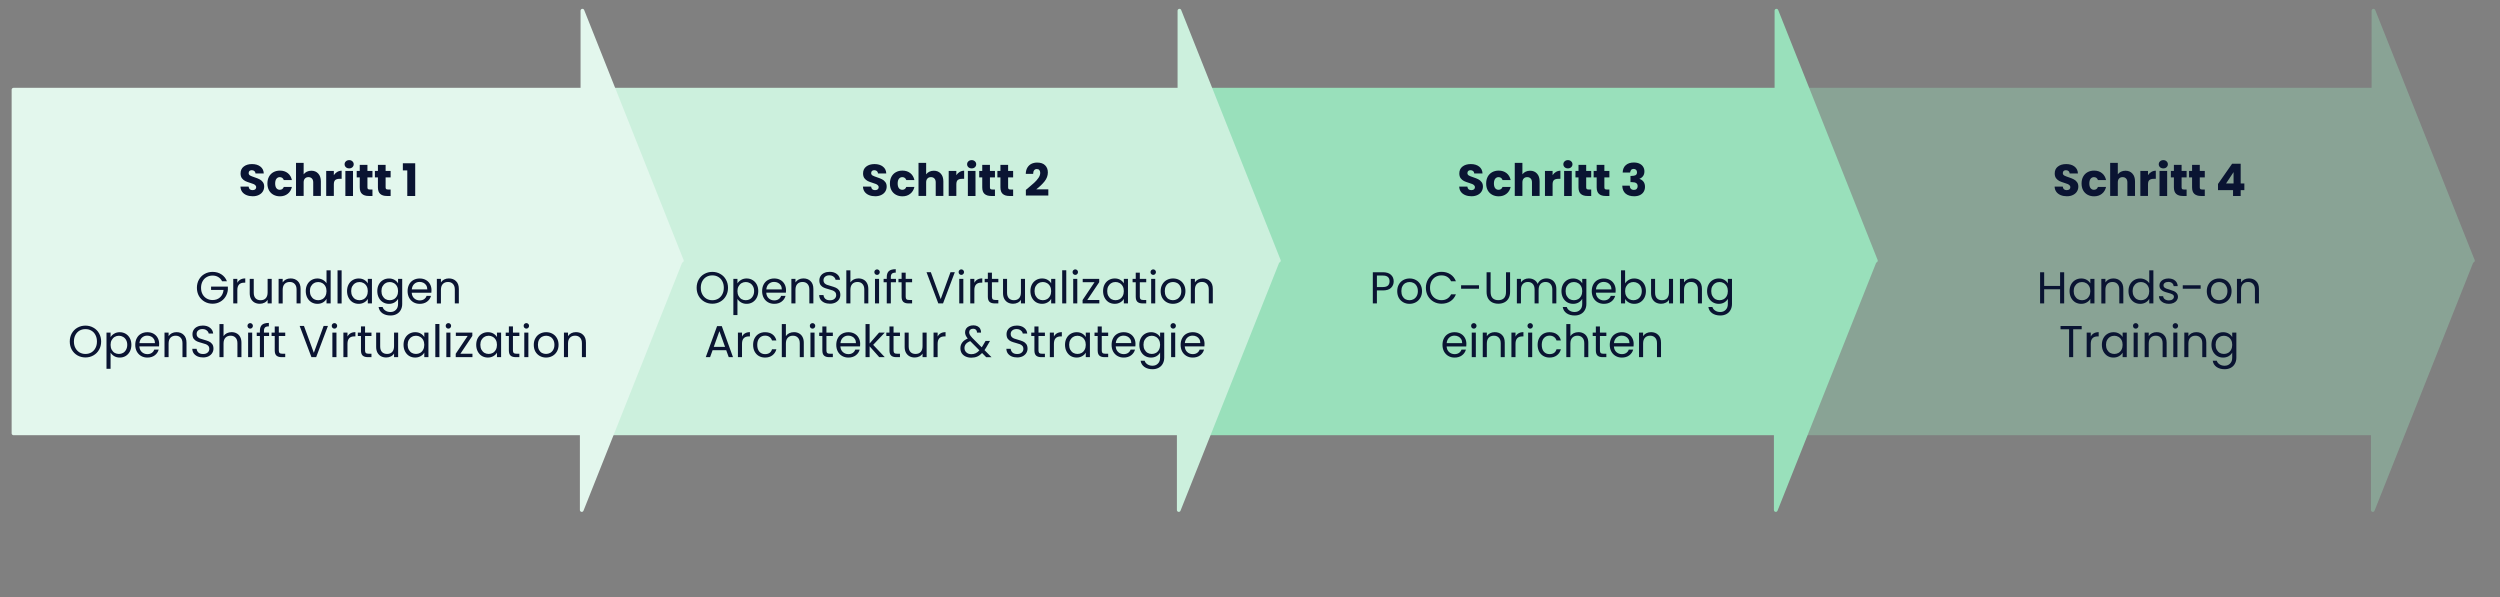 <svg version="1.1" viewBox="0.0 0.0 670.0 160.0" fill="none" stroke="none" stroke-linecap="square" stroke-miterlimit="10" xmlns:xlink="http://www.w3.org/1999/xlink" xmlns="http://www.w3.org/2000/svg"><rect x="0.0" y="0.0" width="670.0" height="160.0" fill="#808080" stroke="none"/><clipPath id="g31c282024fa_0_357.0"><path d="m0 0l960.0 0l0 540.0l-960.0 0l0 -540.0z" clip-rule="nonzero"/></clipPath><g clip-path="url(#g31c282024fa_0_357.0)"><path fill="#000000" fill-opacity="0.0" d="m0 0l960.0 0l0 540.0l-960.0 0z" fill-rule="evenodd"/><path fill="#89a395" d="m483.619 24.039l152.472 0l0 92.094l-152.472 0z" fill-rule="evenodd"/><path stroke="#89a395" stroke-width="1.0" stroke-linejoin="round" stroke-linecap="butt" d="m483.619 24.039l152.472 0l0 92.094l-152.472 0z" fill-rule="evenodd"/><path fill="#89a395" d="m636.091 69.855l0 -66.992l26.646 66.992z" fill-rule="evenodd"/><path stroke="#89a395" stroke-width="1.0" stroke-linejoin="round" stroke-linecap="butt" d="m636.091 69.855l0 -66.992l26.646 66.992z" fill-rule="evenodd"/><path fill="#89a395" d="m635.911 69.695l0 66.992l26.646 -66.992z" fill-rule="evenodd"/><path stroke="#89a395" stroke-width="1.0" stroke-linejoin="round" stroke-linecap="butt" d="m635.911 69.695l0 66.992l26.646 -66.992z" fill-rule="evenodd"/><path fill="#99e0bb" d="m323.619 24.039l152.472 0l0 92.094l-152.472 0z" fill-rule="evenodd"/><path stroke="#99e0bb" stroke-width="1.0" stroke-linejoin="round" stroke-linecap="butt" d="m323.619 24.039l152.472 0l0 92.094l-152.472 0z" fill-rule="evenodd"/><path fill="#99e0bb" d="m476.091 69.855l0 -66.992l26.646 66.992z" fill-rule="evenodd"/><path stroke="#99e0bb" stroke-width="1.0" stroke-linejoin="round" stroke-linecap="butt" d="m476.091 69.855l0 -66.992l26.646 66.992z" fill-rule="evenodd"/><path fill="#99e0bb" d="m475.911 69.695l0 66.992l26.646 -66.992z" fill-rule="evenodd"/><path stroke="#99e0bb" stroke-width="1.0" stroke-linejoin="round" stroke-linecap="butt" d="m475.911 69.695l0 66.992l26.646 -66.992z" fill-rule="evenodd"/><path fill="#ccf0dd" d="m163.619 24.039l152.472 0l0 92.094l-152.472 0z" fill-rule="evenodd"/><path stroke="#ccf0dd" stroke-width="1.0" stroke-linejoin="round" stroke-linecap="butt" d="m163.619 24.039l152.472 0l0 92.094l-152.472 0z" fill-rule="evenodd"/><path fill="#ccf0dd" d="m316.091 69.855l0 -66.992l26.646 66.992z" fill-rule="evenodd"/><path stroke="#ccf0dd" stroke-width="1.0" stroke-linejoin="round" stroke-linecap="butt" d="m316.091 69.855l0 -66.992l26.646 66.992z" fill-rule="evenodd"/><path fill="#ccf0dd" d="m315.911 69.695l0 66.992l26.646 -66.992z" fill-rule="evenodd"/><path stroke="#ccf0dd" stroke-width="1.0" stroke-linejoin="round" stroke-linecap="butt" d="m315.911 69.695l0 66.992l26.646 -66.992z" fill-rule="evenodd"/><path fill="#000000" fill-opacity="0.0" d="m169.367 31.999l173.354 0l0 77.575l-173.354 0z" fill-rule="evenodd"/><path fill="#0a1432" d="m234.569 52.597q-0.922 0 -1.656 -0.297q-0.734 -0.297 -1.172 -0.875q-0.438 -0.594 -0.469 -1.422l2.188 0q0.047 0.469 0.312 0.719q0.281 0.234 0.734 0.234q0.453 0 0.719 -0.203q0.266 -0.219 0.266 -0.594q0 -0.297 -0.219 -0.5q-0.203 -0.219 -0.516 -0.344q-0.297 -0.141 -0.859 -0.297q-0.828 -0.25 -1.344 -0.5q-0.516 -0.266 -0.891 -0.75q-0.359 -0.5 -0.359 -1.281q0 -1.188 0.844 -1.844q0.859 -0.672 2.219 -0.672q1.391 0 2.25 0.672q0.859 0.656 0.906 1.844l-2.219 0q-0.016 -0.406 -0.297 -0.641q-0.281 -0.234 -0.703 -0.234q-0.375 0 -0.609 0.203q-0.219 0.203 -0.219 0.578q0 0.406 0.375 0.641q0.391 0.219 1.203 0.484q0.812 0.266 1.328 0.531q0.516 0.25 0.875 0.734q0.375 0.469 0.375 1.219q0 0.734 -0.375 1.328q-0.359 0.578 -1.062 0.922q-0.688 0.344 -1.625 0.344zm3.927 -3.422q0 -1.047 0.422 -1.828q0.422 -0.781 1.188 -1.203q0.766 -0.422 1.75 -0.422q1.25 0 2.094 0.672q0.844 0.656 1.109 1.859l-2.172 0q-0.281 -0.781 -1.078 -0.781q-0.562 0 -0.906 0.453q-0.328 0.438 -0.328 1.25q0 0.812 0.328 1.25q0.344 0.438 0.906 0.438q0.797 0 1.078 -0.766l2.172 0q-0.266 1.172 -1.125 1.844q-0.844 0.672 -2.078 0.672q-0.984 0 -1.75 -0.422q-0.766 -0.422 -1.188 -1.188q-0.422 -0.781 -0.422 -1.828zm11.776 -3.422q1.156 0 1.844 0.766q0.703 0.75 0.703 2.094l0 3.906l-2.047 0l0 -3.641q0 -0.672 -0.344 -1.031q-0.344 -0.375 -0.938 -0.375q-0.594 0 -0.938 0.375q-0.344 0.359 -0.344 1.031l0 3.641l-2.047 0l0 -8.875l2.047 0l0 3.078q0.312 -0.438 0.844 -0.703q0.547 -0.266 1.219 -0.266zm6.026 1.188q0.359 -0.547 0.891 -0.859q0.547 -0.328 1.203 -0.328l0 2.172l-0.562 0q-0.766 0 -1.156 0.328q-0.375 0.328 -0.375 1.156l0 3.109l-2.047 0l0 -6.703l2.047 0l0 1.125zm4.12 -1.812q-0.547 0 -0.891 -0.312q-0.344 -0.328 -0.344 -0.797q0 -0.469 0.344 -0.781q0.344 -0.328 0.891 -0.328q0.516 0 0.859 0.328q0.344 0.312 0.344 0.781q0 0.469 -0.344 0.797q-0.344 0.312 -0.859 0.312zm1.016 0.688l0 6.703l-2.047 0l0 -6.703l2.047 0zm5.212 4.969l0 1.734l-1.031 0q-1.125 0 -1.75 -0.547q-0.625 -0.547 -0.625 -1.781l0 -2.656l-0.812 0l0 -1.719l0.812 0l0 -1.625l2.062 0l0 1.625l1.344 0l0 1.719l-1.344 0l0 2.688q0 0.297 0.141 0.438q0.141 0.125 0.484 0.125l0.719 0zm4.872 0l0 1.734l-1.031 0q-1.125 0 -1.75 -0.547q-0.625 -0.547 -0.625 -1.781l0 -2.656l-0.812 0l0 -1.719l0.812 0l0 -1.625l2.062 0l0 1.625l1.344 0l0 1.719l-1.344 0l0 2.688q0 0.297 0.141 0.438q0.141 0.125 0.484 0.125l0.719 0zm3.416 0.094q0.406 -0.328 0.375 -0.297q1.172 -0.984 1.844 -1.594q0.688 -0.625 1.156 -1.312q0.469 -0.688 0.469 -1.344q0 -0.484 -0.234 -0.75q-0.219 -0.281 -0.688 -0.281q-0.453 0 -0.719 0.344q-0.25 0.328 -0.25 0.953l-1.984 0q0.031 -1.016 0.438 -1.688q0.422 -0.688 1.094 -1.016q0.688 -0.328 1.516 -0.328q1.422 0 2.141 0.734q0.734 0.734 0.734 1.906q0 1.281 -0.875 2.391q-0.875 1.094 -2.234 2.141l3.234 0l0 1.656l-6.016 0l0 -1.516z" fill-rule="nonzero"/><path fill="#0a1432" d="m190.905 81.397q-1.172 0 -2.141 -0.547q-0.953 -0.547 -1.516 -1.516q-0.547 -0.984 -0.547 -2.203q0 -1.219 0.547 -2.203q0.562 -0.984 1.516 -1.516q0.969 -0.547 2.141 -0.547q1.172 0 2.125 0.547q0.969 0.531 1.516 1.516q0.562 0.969 0.562 2.203q0 1.234 -0.562 2.203q-0.547 0.969 -1.516 1.516q-0.953 0.547 -2.125 0.547zm0 -0.938q0.875 0 1.578 -0.406q0.703 -0.422 1.094 -1.172q0.406 -0.75 0.406 -1.75q0 -1.016 -0.406 -1.766q-0.391 -0.75 -1.094 -1.156q-0.688 -0.406 -1.578 -0.406q-0.891 0 -1.594 0.406q-0.688 0.406 -1.094 1.156q-0.406 0.75 -0.406 1.766q0 1.0 0.406 1.75q0.406 0.75 1.109 1.172q0.703 0.406 1.578 0.406zm6.729 -4.5q0.328 -0.562 0.969 -0.938q0.641 -0.391 1.484 -0.391q0.891 0 1.594 0.422q0.719 0.422 1.125 1.188q0.406 0.766 0.406 1.766q0 1.0 -0.406 1.781q-0.406 0.781 -1.125 1.219q-0.703 0.422 -1.594 0.422q-0.828 0 -1.469 -0.375q-0.641 -0.375 -0.984 -0.953l0 4.344l-1.094 0l0 -9.703l1.094 0l0 1.219zm4.469 2.047q0 -0.75 -0.312 -1.297q-0.297 -0.547 -0.812 -0.828q-0.5 -0.297 -1.109 -0.297q-0.609 0 -1.125 0.297q-0.5 0.297 -0.812 0.859q-0.297 0.547 -0.297 1.281q0 0.734 0.297 1.297q0.312 0.562 0.812 0.859q0.516 0.281 1.125 0.281q0.609 0 1.109 -0.281q0.516 -0.297 0.812 -0.859q0.312 -0.562 0.312 -1.312zm8.55 -0.234q0 0.312 -0.031 0.672l-5.266 0q0.062 0.969 0.672 1.516q0.609 0.547 1.469 0.547q0.703 0 1.172 -0.328q0.484 -0.328 0.672 -0.891l1.188 0q-0.266 0.953 -1.062 1.547q-0.797 0.594 -1.969 0.594q-0.938 0 -1.672 -0.422q-0.734 -0.422 -1.156 -1.188q-0.422 -0.781 -0.422 -1.797q0 -1.016 0.406 -1.781q0.406 -0.781 1.141 -1.188q0.75 -0.422 1.703 -0.422q0.938 0 1.656 0.406q0.719 0.406 1.109 1.125q0.391 0.719 0.391 1.609zm-1.125 -0.219q0 -0.625 -0.281 -1.078q-0.266 -0.453 -0.75 -0.688q-0.469 -0.234 -1.047 -0.234q-0.828 0 -1.406 0.531q-0.578 0.531 -0.672 1.469l4.156 0zm5.768 -2.938q1.203 0 1.938 0.734q0.75 0.719 0.75 2.094l0 3.875l-1.078 0l0 -3.719q0 -0.984 -0.5 -1.5q-0.484 -0.531 -1.328 -0.531q-0.875 0 -1.391 0.547q-0.5 0.531 -0.5 1.562l0 3.641l-1.094 0l0 -6.578l1.094 0l0 0.938q0.328 -0.5 0.875 -0.781q0.562 -0.281 1.234 -0.281zm7.133 6.781q-0.828 0 -1.484 -0.281q-0.656 -0.297 -1.031 -0.812q-0.359 -0.531 -0.375 -1.219l1.156 0q0.062 0.594 0.484 1.0q0.438 0.391 1.25 0.391q0.781 0 1.219 -0.391q0.453 -0.391 0.453 -1.0q0 -0.484 -0.266 -0.781q-0.25 -0.297 -0.656 -0.453q-0.391 -0.156 -1.062 -0.328q-0.828 -0.219 -1.328 -0.438q-0.5 -0.219 -0.859 -0.672q-0.344 -0.469 -0.344 -1.25q0 -0.688 0.344 -1.203q0.344 -0.531 0.969 -0.812q0.641 -0.297 1.453 -0.297q1.188 0 1.938 0.594q0.75 0.578 0.844 1.547l-1.203 0q-0.062 -0.469 -0.516 -0.828q-0.438 -0.375 -1.172 -0.375q-0.672 0 -1.109 0.359q-0.438 0.344 -0.438 0.984q0 0.453 0.25 0.75q0.266 0.281 0.641 0.438q0.391 0.141 1.062 0.328q0.828 0.234 1.328 0.453q0.516 0.219 0.875 0.688q0.359 0.453 0.359 1.25q0 0.609 -0.328 1.156q-0.312 0.531 -0.953 0.875q-0.641 0.328 -1.5 0.328zm7.653 -6.781q0.75 0 1.344 0.328q0.594 0.312 0.938 0.953q0.344 0.641 0.344 1.547l0 3.875l-1.078 0l0 -3.719q0 -0.984 -0.5 -1.5q-0.484 -0.531 -1.328 -0.531q-0.875 0 -1.391 0.547q-0.5 0.531 -0.5 1.562l0 3.641l-1.094 0l0 -8.875l1.094 0l0 3.234q0.328 -0.5 0.891 -0.781q0.578 -0.281 1.281 -0.281zm4.977 -0.938q-0.312 0 -0.531 -0.219q-0.203 -0.219 -0.203 -0.531q0 -0.312 0.203 -0.516q0.219 -0.219 0.531 -0.219q0.297 0 0.5 0.219q0.219 0.203 0.219 0.516q0 0.312 -0.219 0.531q-0.203 0.219 -0.5 0.219zm0.531 1.062l0 6.578l-1.094 0l0 -6.578l1.094 0zm4.53 0.906l-1.375 0l0 5.672l-1.094 0l0 -5.672l-0.844 0l0 -0.906l0.844 0l0 -0.469q0 -1.094 0.562 -1.609q0.578 -0.516 1.844 -0.516l0 0.922q-0.719 0 -1.016 0.281q-0.297 0.281 -0.297 0.922l0 0.469l1.375 0l0 0.906zm2.604 0l0 3.875q0 0.484 0.203 0.688q0.203 0.188 0.719 0.188l0.797 0l0 0.922l-0.984 0q-0.906 0 -1.375 -0.422q-0.453 -0.422 -0.453 -1.375l0 -3.875l-0.844 0l0 -0.906l0.844 0l0 -1.656l1.094 0l0 1.656l1.719 0l0 0.906l-1.719 0zm13.166 -2.688l-3.156 8.359l-1.266 0l-3.156 -8.359l1.156 0l2.641 7.203l2.625 -7.203l1.156 0zm1.753 0.719q-0.312 0 -0.531 -0.219q-0.203 -0.219 -0.203 -0.531q0 -0.312 0.203 -0.516q0.219 -0.219 0.531 -0.219q0.297 0 0.5 0.219q0.219 0.203 0.219 0.516q0 0.312 -0.219 0.531q-0.203 0.219 -0.5 0.219zm0.531 1.062l0 6.578l-1.094 0l0 -6.578l1.094 0zm2.952 1.062q0.281 -0.562 0.812 -0.875q0.547 -0.312 1.312 -0.312l0 1.141l-0.281 0q-1.844 0 -1.844 1.984l0 3.578l-1.094 0l0 -6.578l1.094 0l0 1.062zm4.71 -0.156l0 3.875q0 0.484 0.203 0.688q0.203 0.188 0.719 0.188l0.797 0l0 0.922l-0.984 0q-0.906 0 -1.375 -0.422q-0.453 -0.422 -0.453 -1.375l0 -3.875l-0.844 0l0 -0.906l0.844 0l0 -1.656l1.094 0l0 1.656l1.719 0l0 0.906l-1.719 0zm8.868 -0.906l0 6.578l-1.094 0l0 -0.969q-0.297 0.5 -0.859 0.781q-0.562 0.281 -1.234 0.281q-0.766 0 -1.375 -0.312q-0.609 -0.328 -0.969 -0.953q-0.359 -0.641 -0.359 -1.547l0 -3.859l1.078 0l0 3.703q0 0.984 0.484 1.5q0.5 0.516 1.359 0.516q0.875 0 1.375 -0.531q0.5 -0.547 0.5 -1.578l0 -3.609l1.094 0zm1.446 3.266q0 -1.0 0.406 -1.766q0.406 -0.766 1.125 -1.188q0.719 -0.422 1.594 -0.422q0.859 0 1.484 0.375q0.641 0.375 0.953 0.938l0 -1.203l1.109 0l0 6.578l-1.109 0l0 -1.219q-0.312 0.578 -0.969 0.953q-0.641 0.375 -1.484 0.375q-0.875 0 -1.594 -0.422q-0.703 -0.438 -1.109 -1.219q-0.406 -0.781 -0.406 -1.781zm5.562 0.016q0 -0.75 -0.297 -1.297q-0.297 -0.547 -0.812 -0.844q-0.5 -0.297 -1.109 -0.297q-0.625 0 -1.125 0.297q-0.5 0.281 -0.812 0.828q-0.297 0.547 -0.297 1.297q0 0.75 0.297 1.312q0.312 0.562 0.812 0.859q0.5 0.281 1.125 0.281q0.609 0 1.109 -0.281q0.516 -0.297 0.812 -0.859q0.297 -0.562 0.297 -1.297zm4.05 -5.578l0 8.875l-1.094 0l0 -8.875l1.094 0zm2.421 1.234q-0.312 0 -0.531 -0.219q-0.203 -0.219 -0.203 -0.531q0 -0.312 0.203 -0.516q0.219 -0.219 0.531 -0.219q0.297 0 0.5 0.219q0.219 0.203 0.219 0.516q0 0.312 -0.219 0.531q-0.203 0.219 -0.5 0.219zm0.531 1.062l0 6.578l-1.094 0l0 -6.578l1.094 0zm2.671 5.672l3.234 0l0 0.906l-4.484 0l0 -0.906l3.203 -4.781l-3.172 0l0 -0.891l4.422 0l0 0.891l-3.203 4.781zm4.241 -2.406q0 -1.0 0.406 -1.766q0.406 -0.766 1.125 -1.188q0.719 -0.422 1.594 -0.422q0.859 0 1.484 0.375q0.641 0.375 0.953 0.938l0 -1.203l1.109 0l0 6.578l-1.109 0l0 -1.219q-0.312 0.578 -0.969 0.953q-0.641 0.375 -1.484 0.375q-0.875 0 -1.594 -0.422q-0.703 -0.438 -1.109 -1.219q-0.406 -0.781 -0.406 -1.781zm5.562 0.016q0 -0.75 -0.297 -1.297q-0.297 -0.547 -0.812 -0.844q-0.5 -0.297 -1.109 -0.297q-0.625 0 -1.125 0.297q-0.5 0.281 -0.812 0.828q-0.297 0.547 -0.297 1.297q0 0.75 0.297 1.312q0.312 0.562 0.812 0.859q0.5 0.281 1.125 0.281q0.609 0 1.109 -0.281q0.516 -0.297 0.812 -0.859q0.297 -0.562 0.297 -1.297zm4.284 -2.375l0 3.875q0 0.484 0.203 0.688q0.203 0.188 0.719 0.188l0.797 0l0 0.922l-0.984 0q-0.906 0 -1.375 -0.422q-0.453 -0.422 -0.453 -1.375l0 -3.875l-0.844 0l0 -0.906l0.844 0l0 -1.656l1.094 0l0 1.656l1.719 0l0 0.906l-1.719 0zm3.602 -1.969q-0.312 0 -0.531 -0.219q-0.203 -0.219 -0.203 -0.531q0 -0.312 0.203 -0.516q0.219 -0.219 0.531 -0.219q0.297 0 0.5 0.219q0.219 0.203 0.219 0.516q0 0.312 -0.219 0.531q-0.203 0.219 -0.5 0.219zm0.531 1.062l0 6.578l-1.094 0l0 -6.578l1.094 0zm4.733 6.688q-0.922 0 -1.672 -0.422q-0.75 -0.422 -1.188 -1.188q-0.422 -0.781 -0.422 -1.797q0 -1.016 0.438 -1.781q0.438 -0.781 1.188 -1.188q0.766 -0.422 1.703 -0.422q0.938 0 1.688 0.422q0.75 0.406 1.188 1.188q0.438 0.766 0.438 1.781q0 1.016 -0.453 1.797q-0.438 0.766 -1.203 1.188q-0.766 0.422 -1.703 0.422zm0 -0.969q0.578 0 1.094 -0.266q0.516 -0.281 0.828 -0.828q0.328 -0.562 0.328 -1.344q0 -0.797 -0.312 -1.344q-0.312 -0.562 -0.812 -0.828q-0.5 -0.266 -1.094 -0.266q-0.594 0 -1.094 0.266q-0.5 0.266 -0.812 0.828q-0.297 0.547 -0.297 1.344q0 0.797 0.297 1.359q0.297 0.547 0.781 0.812q0.5 0.266 1.094 0.266zm8.008 -5.844q1.203 0 1.938 0.734q0.75 0.719 0.75 2.094l0 3.875l-1.078 0l0 -3.719q0 -0.984 -0.5 -1.5q-0.484 -0.531 -1.328 -0.531q-0.875 0 -1.391 0.547q-0.5 0.531 -0.5 1.562l0 3.641l-1.094 0l0 -6.578l1.094 0l0 0.938q0.328 -0.5 0.875 -0.781q0.562 -0.281 1.234 -0.281z" fill-rule="nonzero"/><path fill="#0a1432" d="m194.629 93.86l-3.656 0l-0.672 1.859l-1.156 0l3.031 -8.312l1.266 0l3.0 8.312l-1.141 0l-0.672 -1.859zm-0.312 -0.891l-1.516 -4.219l-1.516 4.219l3.031 0zm4.541 -2.766q0.281 -0.562 0.812 -0.875q0.547 -0.312 1.312 -0.312l0 1.141l-0.281 0q-1.844 0 -1.844 1.984l0 3.578l-1.094 0l0 -6.578l1.094 0l0 1.062zm2.976 2.219q0 -1.016 0.406 -1.781q0.406 -0.766 1.125 -1.188q0.734 -0.422 1.672 -0.422q1.219 0 2.0 0.594q0.781 0.578 1.031 1.625l-1.172 0q-0.172 -0.594 -0.656 -0.938q-0.484 -0.359 -1.203 -0.359q-0.938 0 -1.516 0.656q-0.578 0.641 -0.578 1.812q0 1.188 0.578 1.844q0.578 0.641 1.516 0.641q0.719 0 1.203 -0.328q0.484 -0.344 0.656 -0.969l1.172 0q-0.266 1.0 -1.062 1.609q-0.781 0.609 -1.969 0.609q-0.938 0 -1.672 -0.422q-0.719 -0.422 -1.125 -1.188q-0.406 -0.766 -0.406 -1.797zm10.956 -3.406q0.75 0 1.344 0.328q0.594 0.312 0.938 0.953q0.344 0.641 0.344 1.547l0 3.875l-1.078 0l0 -3.719q0 -0.984 -0.5 -1.5q-0.484 -0.531 -1.328 -0.531q-0.875 0 -1.391 0.547q-0.5 0.531 -0.5 1.562l0 3.641l-1.094 0l0 -8.875l1.094 0l0 3.234q0.328 -0.5 0.891 -0.781q0.578 -0.281 1.281 -0.281zm4.977 -0.938q-0.312 0 -0.531 -0.219q-0.203 -0.219 -0.203 -0.531q0 -0.312 0.203 -0.516q0.219 -0.219 0.531 -0.219q0.297 0 0.5 0.219q0.219 0.203 0.219 0.516q0 0.312 -0.219 0.531q-0.203 0.219 -0.5 0.219zm0.531 1.062l0 6.578l-1.094 0l0 -6.578l1.094 0zm3.186 0.906l0 3.875q0 0.484 0.203 0.688q0.203 0.188 0.719 0.188l0.797 0l0 0.922l-0.984 0q-0.906 0 -1.375 -0.422q-0.453 -0.422 -0.453 -1.375l0 -3.875l-0.844 0l0 -0.906l0.844 0l0 -1.656l1.094 0l0 1.656l1.719 0l0 0.906l-1.719 0zm9.04 2.125q0 0.312 -0.031 0.672l-5.266 0q0.062 0.969 0.672 1.516q0.609 0.547 1.469 0.547q0.703 0 1.172 -0.328q0.484 -0.328 0.672 -0.891l1.188 0q-0.266 0.953 -1.062 1.547q-0.797 0.594 -1.969 0.594q-0.938 0 -1.672 -0.422q-0.734 -0.422 -1.156 -1.188q-0.422 -0.781 -0.422 -1.797q0 -1.016 0.406 -1.781q0.406 -0.781 1.141 -1.188q0.75 -0.422 1.703 -0.422q0.938 0 1.656 0.406q0.719 0.406 1.109 1.125q0.391 0.719 0.391 1.609zm-1.125 -0.219q0 -0.625 -0.281 -1.078q-0.266 -0.453 -0.75 -0.688q-0.469 -0.234 -1.047 -0.234q-0.828 0 -1.406 0.531q-0.578 0.531 -0.672 1.469l4.156 0zm6.237 3.766l-2.578 -2.906l0 2.906l-1.094 0l0 -8.875l1.094 0l0 5.219l2.531 -2.922l1.531 0l-3.109 3.281l3.109 3.297l-1.484 0zm3.836 -5.672l0 3.875q0 0.484 0.203 0.688q0.203 0.188 0.719 0.188l0.797 0l0 0.922l-0.984 0q-0.906 0 -1.375 -0.422q-0.453 -0.422 -0.453 -1.375l0 -3.875l-0.844 0l0 -0.906l0.844 0l0 -1.656l1.094 0l0 1.656l1.719 0l0 0.906l-1.719 0zm8.868 -0.906l0 6.578l-1.094 0l0 -0.969q-0.297 0.5 -0.859 0.781q-0.562 0.281 -1.234 0.281q-0.766 0 -1.375 -0.312q-0.609 -0.328 -0.969 -0.953q-0.359 -0.641 -0.359 -1.547l0 -3.859l1.078 0l0 3.703q0 0.984 0.484 1.5q0.5 0.516 1.359 0.516q0.875 0 1.375 -0.531q0.5 -0.547 0.5 -1.578l0 -3.609l1.094 0zm2.946 1.062q0.281 -0.562 0.812 -0.875q0.547 -0.312 1.312 -0.312l0 1.141l-0.281 0q-1.844 0 -1.844 1.984l0 3.578l-1.094 0l0 -6.578l1.094 0l0 1.062zm13.008 5.516l-1.094 -1.109q-0.609 0.641 -1.312 0.953q-0.688 0.297 -1.562 0.297q-0.859 0 -1.531 -0.312q-0.672 -0.312 -1.047 -0.875q-0.359 -0.578 -0.359 -1.359q0 -0.875 0.5 -1.531q0.5 -0.672 1.469 -1.047q-0.375 -0.469 -0.547 -0.844q-0.172 -0.391 -0.172 -0.844q0 -0.531 0.266 -0.953q0.281 -0.422 0.781 -0.656q0.5 -0.25 1.172 -0.25q0.641 0 1.125 0.25q0.484 0.25 0.719 0.703q0.234 0.453 0.219 1.0l-1.094 0q0.016 -0.484 -0.281 -0.766q-0.281 -0.281 -0.734 -0.281q-0.484 0 -0.781 0.266q-0.297 0.266 -0.297 0.688q0 0.359 0.203 0.703q0.203 0.328 0.656 0.828l2.5 2.5l0.219 -0.328l0.812 -1.375l1.188 0l-0.984 1.703q-0.219 0.359 -0.484 0.75l1.875 1.891l-1.422 0zm-3.969 -0.797q0.641 0 1.156 -0.25q0.531 -0.25 1.0 -0.781l-2.453 -2.469q-1.547 0.594 -1.547 1.859q0 0.703 0.516 1.172q0.516 0.469 1.328 0.469zm12.275 0.875q-0.828 0 -1.484 -0.281q-0.656 -0.297 -1.031 -0.812q-0.359 -0.531 -0.375 -1.219l1.156 0q0.062 0.594 0.484 1.0q0.438 0.391 1.25 0.391q0.781 0 1.219 -0.391q0.453 -0.391 0.453 -1.0q0 -0.484 -0.266 -0.781q-0.25 -0.297 -0.656 -0.453q-0.391 -0.156 -1.062 -0.328q-0.828 -0.219 -1.328 -0.438q-0.5 -0.219 -0.859 -0.672q-0.344 -0.469 -0.344 -1.25q0 -0.688 0.344 -1.203q0.344 -0.531 0.969 -0.812q0.641 -0.297 1.453 -0.297q1.188 0 1.938 0.594q0.75 0.578 0.844 1.547l-1.203 0q-0.062 -0.469 -0.516 -0.828q-0.438 -0.375 -1.172 -0.375q-0.672 0 -1.109 0.359q-0.438 0.344 -0.438 0.984q0 0.453 0.25 0.75q0.266 0.281 0.641 0.438q0.391 0.141 1.062 0.328q0.828 0.234 1.328 0.453q0.516 0.219 0.875 0.688q0.359 0.453 0.359 1.25q0 0.609 -0.328 1.156q-0.312 0.531 -0.953 0.875q-0.641 0.328 -1.5 0.328zm5.716 -5.75l0 3.875q0 0.484 0.203 0.688q0.203 0.188 0.719 0.188l0.797 0l0 0.922l-0.984 0q-0.906 0 -1.375 -0.422q-0.453 -0.422 -0.453 -1.375l0 -3.875l-0.844 0l0 -0.906l0.844 0l0 -1.656l1.094 0l0 1.656l1.719 0l0 0.906l-1.719 0zm4.134 0.156q0.281 -0.562 0.812 -0.875q0.547 -0.312 1.312 -0.312l0 1.141l-0.281 0q-1.844 0 -1.844 1.984l0 3.578l-1.094 0l0 -6.578l1.094 0l0 1.062zm2.976 2.203q0 -1.0 0.406 -1.766q0.406 -0.766 1.125 -1.188q0.719 -0.422 1.594 -0.422q0.859 0 1.484 0.375q0.641 0.375 0.953 0.938l0 -1.203l1.109 0l0 6.578l-1.109 0l0 -1.219q-0.312 0.578 -0.969 0.953q-0.641 0.375 -1.484 0.375q-0.875 0 -1.594 -0.422q-0.703 -0.438 -1.109 -1.219q-0.406 -0.781 -0.406 -1.781zm5.562 0.016q0 -0.75 -0.297 -1.297q-0.297 -0.547 -0.812 -0.844q-0.5 -0.297 -1.109 -0.297q-0.625 0 -1.125 0.297q-0.5 0.281 -0.812 0.828q-0.297 0.547 -0.297 1.297q0 0.75 0.297 1.312q0.312 0.562 0.812 0.859q0.5 0.281 1.125 0.281q0.609 0 1.109 -0.281q0.516 -0.297 0.812 -0.859q0.297 -0.562 0.297 -1.297zm4.284 -2.375l0 3.875q0 0.484 0.203 0.688q0.203 0.188 0.719 0.188l0.797 0l0 0.922l-0.984 0q-0.906 0 -1.375 -0.422q-0.453 -0.422 -0.453 -1.375l0 -3.875l-0.844 0l0 -0.906l0.844 0l0 -1.656l1.094 0l0 1.656l1.719 0l0 0.906l-1.719 0zm9.04 2.125q0 0.312 -0.031 0.672l-5.266 0q0.062 0.969 0.672 1.516q0.609 0.547 1.469 0.547q0.703 0 1.172 -0.328q0.484 -0.328 0.672 -0.891l1.188 0q-0.266 0.953 -1.062 1.547q-0.797 0.594 -1.969 0.594q-0.938 0 -1.672 -0.422q-0.734 -0.422 -1.156 -1.188q-0.422 -0.781 -0.422 -1.797q0 -1.016 0.406 -1.781q0.406 -0.781 1.141 -1.188q0.75 -0.422 1.703 -0.422q0.938 0 1.656 0.406q0.719 0.406 1.109 1.125q0.391 0.719 0.391 1.609zm-1.125 -0.219q0 -0.625 -0.281 -1.078q-0.266 -0.453 -0.75 -0.688q-0.469 -0.234 -1.047 -0.234q-0.828 0 -1.406 0.531q-0.578 0.531 -0.672 1.469l4.156 0zm5.284 -2.922q0.844 0 1.484 0.375q0.641 0.375 0.953 0.938l0 -1.203l1.109 0l0 6.719q0 0.906 -0.391 1.609q-0.375 0.703 -1.094 1.094q-0.719 0.391 -1.656 0.391q-1.297 0 -2.172 -0.609q-0.859 -0.609 -1.016 -1.672l1.078 0q0.188 0.609 0.75 0.969q0.562 0.375 1.359 0.375q0.891 0 1.453 -0.578q0.578 -0.562 0.578 -1.578l0 -1.375q-0.312 0.578 -0.953 0.969q-0.641 0.375 -1.484 0.375q-0.875 0 -1.594 -0.422q-0.719 -0.438 -1.125 -1.219q-0.406 -0.781 -0.406 -1.781q0 -1.0 0.406 -1.766q0.406 -0.766 1.125 -1.188q0.719 -0.422 1.594 -0.422zm2.438 3.391q0 -0.75 -0.297 -1.297q-0.297 -0.547 -0.812 -0.844q-0.5 -0.297 -1.109 -0.297q-0.625 0 -1.125 0.297q-0.5 0.281 -0.812 0.828q-0.297 0.547 -0.297 1.297q0 0.75 0.297 1.312q0.312 0.562 0.812 0.859q0.5 0.281 1.125 0.281q0.609 0 1.109 -0.281q0.516 -0.297 0.812 -0.859q0.297 -0.562 0.297 -1.297zm3.518 -4.344q-0.312 0 -0.531 -0.219q-0.203 -0.219 -0.203 -0.531q0 -0.312 0.203 -0.516q0.219 -0.219 0.531 -0.219q0.297 0 0.5 0.219q0.219 0.203 0.219 0.516q0 0.312 -0.219 0.531q-0.203 0.219 -0.5 0.219zm0.531 1.062l0 6.578l-1.094 0l0 -6.578l1.094 0zm7.858 3.031q0 0.312 -0.031 0.672l-5.266 0q0.062 0.969 0.672 1.516q0.609 0.547 1.469 0.547q0.703 0 1.172 -0.328q0.484 -0.328 0.672 -0.891l1.188 0q-0.266 0.953 -1.062 1.547q-0.797 0.594 -1.969 0.594q-0.938 0 -1.672 -0.422q-0.734 -0.422 -1.156 -1.188q-0.422 -0.781 -0.422 -1.797q0 -1.016 0.406 -1.781q0.406 -0.781 1.141 -1.188q0.75 -0.422 1.703 -0.422q0.938 0 1.656 0.406q0.719 0.406 1.109 1.125q0.391 0.719 0.391 1.609zm-1.125 -0.219q0 -0.625 -0.281 -1.078q-0.266 -0.453 -0.75 -0.688q-0.469 -0.234 -1.047 -0.234q-0.828 0 -1.406 0.531q-0.578 0.531 -0.672 1.469l4.156 0z" fill-rule="nonzero"/><path fill="#e3f7ed" d="m3.619 24.039l152.472 0l0 92.094l-152.472 0z" fill-rule="evenodd"/><path stroke="#e3f7ed" stroke-width="1.0" stroke-linejoin="round" stroke-linecap="butt" d="m3.619 24.039l152.472 0l0 92.094l-152.472 0z" fill-rule="evenodd"/><path fill="#e3f7ed" d="m156.091 69.855l0 -66.992l26.646 66.992z" fill-rule="evenodd"/><path stroke="#e3f7ed" stroke-width="1.0" stroke-linejoin="round" stroke-linecap="butt" d="m156.091 69.855l0 -66.992l26.646 66.992z" fill-rule="evenodd"/><path fill="#e3f7ed" d="m155.911 69.695l0 66.992l26.646 -66.992z" fill-rule="evenodd"/><path stroke="#e3f7ed" stroke-width="1.0" stroke-linejoin="round" stroke-linecap="butt" d="m155.911 69.695l0 66.992l26.646 -66.992z" fill-rule="evenodd"/><path fill="#000000" fill-opacity="0.0" d="m1.367 31.999l173.354 0l0 77.575l-173.354 0z" fill-rule="evenodd"/><path fill="#0a1432" d="m67.739 52.597q-0.922 0 -1.656 -0.297q-0.734 -0.297 -1.172 -0.875q-0.438 -0.594 -0.469 -1.422l2.188 0q0.047 0.469 0.312 0.719q0.281 0.234 0.734 0.234q0.453 0 0.719 -0.203q0.266 -0.219 0.266 -0.594q0 -0.297 -0.219 -0.5q-0.203 -0.219 -0.516 -0.344q-0.297 -0.141 -0.859 -0.297q-0.828 -0.25 -1.344 -0.5q-0.516 -0.266 -0.891 -0.75q-0.359 -0.5 -0.359 -1.281q0 -1.188 0.844 -1.844q0.859 -0.672 2.219 -0.672q1.391 0 2.25 0.672q0.859 0.656 0.906 1.844l-2.219 0q-0.016 -0.406 -0.297 -0.641q-0.281 -0.234 -0.703 -0.234q-0.375 0 -0.609 0.203q-0.219 0.203 -0.219 0.578q0 0.406 0.375 0.641q0.391 0.219 1.203 0.484q0.812 0.266 1.328 0.531q0.516 0.25 0.875 0.734q0.375 0.469 0.375 1.219q0 0.734 -0.375 1.328q-0.359 0.578 -1.062 0.922q-0.688 0.344 -1.625 0.344zm3.927 -3.422q0 -1.047 0.422 -1.828q0.422 -0.781 1.188 -1.203q0.766 -0.422 1.75 -0.422q1.25 0 2.094 0.672q0.844 0.656 1.109 1.859l-2.172 0q-0.281 -0.781 -1.078 -0.781q-0.562 0 -0.906 0.453q-0.328 0.438 -0.328 1.25q0 0.812 0.328 1.25q0.344 0.438 0.906 0.438q0.797 0 1.078 -0.766l2.172 0q-0.266 1.172 -1.125 1.844q-0.844 0.672 -2.078 0.672q-0.984 0 -1.75 -0.422q-0.766 -0.422 -1.188 -1.188q-0.422 -0.781 -0.422 -1.828zm11.776 -3.422q1.156 0 1.844 0.766q0.703 0.75 0.703 2.094l0 3.906l-2.047 0l0 -3.641q0 -0.672 -0.344 -1.031q-0.344 -0.375 -0.938 -0.375q-0.594 0 -0.938 0.375q-0.344 0.359 -0.344 1.031l0 3.641l-2.047 0l0 -8.875l2.047 0l0 3.078q0.312 -0.438 0.844 -0.703q0.547 -0.266 1.219 -0.266zm6.026 1.188q0.359 -0.547 0.891 -0.859q0.547 -0.328 1.203 -0.328l0 2.172l-0.562 0q-0.766 0 -1.156 0.328q-0.375 0.328 -0.375 1.156l0 3.109l-2.047 0l0 -6.703l2.047 0l0 1.125zm4.12 -1.812q-0.547 0 -0.891 -0.312q-0.344 -0.328 -0.344 -0.797q0 -0.469 0.344 -0.781q0.344 -0.328 0.891 -0.328q0.516 0 0.859 0.328q0.344 0.312 0.344 0.781q0 0.469 -0.344 0.797q-0.344 0.312 -0.859 0.312zm1.016 0.688l0 6.703l-2.047 0l0 -6.703l2.047 0zm5.212 4.969l0 1.734l-1.031 0q-1.125 0 -1.75 -0.547q-0.625 -0.547 -0.625 -1.781l0 -2.656l-0.812 0l0 -1.719l0.812 0l0 -1.625l2.062 0l0 1.625l1.344 0l0 1.719l-1.344 0l0 2.688q0 0.297 0.141 0.438q0.141 0.125 0.484 0.125l0.719 0zm4.872 0l0 1.734l-1.031 0q-1.125 0 -1.75 -0.547q-0.625 -0.547 -0.625 -1.781l0 -2.656l-0.812 0l0 -1.719l0.812 0l0 -1.625l2.062 0l0 1.625l1.344 0l0 1.719l-1.344 0l0 2.688q0 0.297 0.141 0.438q0.141 0.125 0.484 0.125l0.719 0zm3.275 -5.125l0 -1.906l3.312 0l0 8.766l-2.125 0l0 -6.859l-1.188 0z" fill-rule="nonzero"/><path fill="#0a1432" d="m59.52 75.381q-0.359 -0.734 -1.016 -1.125q-0.656 -0.406 -1.531 -0.406q-0.875 0 -1.578 0.406q-0.703 0.391 -1.109 1.141q-0.406 0.75 -0.406 1.734q0 0.984 0.406 1.734q0.406 0.734 1.109 1.141q0.703 0.406 1.578 0.406q1.219 0 2.016 -0.734q0.797 -0.734 0.922 -1.984l-3.344 0l0 -0.891l4.5 0l0 0.844q-0.094 1.031 -0.641 1.891q-0.547 0.859 -1.453 1.359q-0.906 0.5 -2.0 0.5q-1.172 0 -2.141 -0.547q-0.953 -0.547 -1.516 -1.516q-0.547 -0.984 -0.547 -2.203q0 -1.219 0.547 -2.203q0.562 -0.984 1.516 -1.516q0.969 -0.547 2.141 -0.547q1.328 0 2.344 0.656q1.031 0.656 1.5 1.859l-1.297 0zm4.086 0.422q0.281 -0.562 0.812 -0.875q0.547 -0.312 1.312 -0.312l0 1.141l-0.281 0q-1.844 0 -1.844 1.984l0 3.578l-1.094 0l0 -6.578l1.094 0l0 1.062zm9.21 -1.062l0 6.578l-1.094 0l0 -0.969q-0.297 0.5 -0.859 0.781q-0.562 0.281 -1.234 0.281q-0.766 0 -1.375 -0.312q-0.609 -0.328 -0.969 -0.953q-0.359 -0.641 -0.359 -1.547l0 -3.859l1.078 0l0 3.703q0 0.984 0.484 1.5q0.5 0.516 1.359 0.516q0.875 0 1.375 -0.531q0.5 -0.547 0.5 -1.578l0 -3.609l1.094 0zm5.055 -0.125q1.203 0 1.938 0.734q0.75 0.719 0.75 2.094l0 3.875l-1.078 0l0 -3.719q0 -0.984 -0.5 -1.5q-0.484 -0.531 -1.328 -0.531q-0.875 0 -1.391 0.547q-0.5 0.531 -0.5 1.562l0 3.641l-1.094 0l0 -6.578l1.094 0l0 0.938q0.328 -0.5 0.875 -0.781q0.562 -0.281 1.234 -0.281zm4.071 3.391q0 -1.0 0.406 -1.766q0.406 -0.766 1.125 -1.188q0.719 -0.422 1.594 -0.422q0.781 0 1.438 0.359q0.656 0.359 1.0 0.922l0 -3.469l1.109 0l0 8.875l-1.109 0l0 -1.234q-0.312 0.594 -0.953 0.969q-0.641 0.375 -1.484 0.375q-0.875 0 -1.594 -0.422q-0.719 -0.438 -1.125 -1.219q-0.406 -0.781 -0.406 -1.781zm5.562 0.016q0 -0.75 -0.297 -1.297q-0.297 -0.547 -0.812 -0.844q-0.5 -0.297 -1.109 -0.297q-0.625 0 -1.125 0.297q-0.5 0.281 -0.812 0.828q-0.297 0.547 -0.297 1.297q0 0.75 0.297 1.312q0.312 0.562 0.812 0.859q0.5 0.281 1.125 0.281q0.609 0 1.109 -0.281q0.516 -0.297 0.812 -0.859q0.297 -0.562 0.297 -1.297zm4.05 -5.578l0 8.875l-1.094 0l0 -8.875l1.094 0zm1.452 5.562q0 -1.0 0.406 -1.766q0.406 -0.766 1.125 -1.188q0.719 -0.422 1.594 -0.422q0.859 0 1.484 0.375q0.641 0.375 0.953 0.938l0 -1.203l1.109 0l0 6.578l-1.109 0l0 -1.219q-0.312 0.578 -0.969 0.953q-0.641 0.375 -1.484 0.375q-0.875 0 -1.594 -0.422q-0.703 -0.438 -1.109 -1.219q-0.406 -0.781 -0.406 -1.781zm5.562 0.016q0 -0.75 -0.297 -1.297q-0.297 -0.547 -0.812 -0.844q-0.5 -0.297 -1.109 -0.297q-0.625 0 -1.125 0.297q-0.5 0.281 -0.812 0.828q-0.297 0.547 -0.297 1.297q0 0.75 0.297 1.312q0.312 0.562 0.812 0.859q0.5 0.281 1.125 0.281q0.609 0 1.109 -0.281q0.516 -0.297 0.812 -0.859q0.297 -0.562 0.297 -1.297zm5.675 -3.391q0.844 0 1.484 0.375q0.641 0.375 0.953 0.938l0 -1.203l1.109 0l0 6.719q0 0.906 -0.391 1.609q-0.375 0.703 -1.094 1.094q-0.719 0.391 -1.656 0.391q-1.297 0 -2.172 -0.609q-0.859 -0.609 -1.016 -1.672l1.078 0q0.188 0.609 0.75 0.969q0.562 0.375 1.359 0.375q0.891 0 1.453 -0.578q0.578 -0.562 0.578 -1.578l0 -1.375q-0.312 0.578 -0.953 0.969q-0.641 0.375 -1.484 0.375q-0.875 0 -1.594 -0.422q-0.719 -0.438 -1.125 -1.219q-0.406 -0.781 -0.406 -1.781q0 -1.0 0.406 -1.766q0.406 -0.766 1.125 -1.188q0.719 -0.422 1.594 -0.422zm2.438 3.391q0 -0.75 -0.297 -1.297q-0.297 -0.547 -0.812 -0.844q-0.5 -0.297 -1.109 -0.297q-0.625 0 -1.125 0.297q-0.5 0.281 -0.812 0.828q-0.297 0.547 -0.297 1.297q0 0.75 0.297 1.312q0.312 0.562 0.812 0.859q0.5 0.281 1.125 0.281q0.609 0 1.109 -0.281q0.516 -0.297 0.812 -0.859q0.297 -0.562 0.297 -1.297zm8.956 -0.25q0 0.312 -0.031 0.672l-5.266 0q0.062 0.969 0.672 1.516q0.609 0.547 1.469 0.547q0.703 0 1.172 -0.328q0.484 -0.328 0.672 -0.891l1.188 0q-0.266 0.953 -1.062 1.547q-0.797 0.594 -1.969 0.594q-0.938 0 -1.672 -0.422q-0.734 -0.422 -1.156 -1.188q-0.422 -0.781 -0.422 -1.797q0 -1.016 0.406 -1.781q0.406 -0.781 1.141 -1.188q0.75 -0.422 1.703 -0.422q0.938 0 1.656 0.406q0.719 0.406 1.109 1.125q0.391 0.719 0.391 1.609zm-1.125 -0.219q0 -0.625 -0.281 -1.078q-0.266 -0.453 -0.75 -0.688q-0.469 -0.234 -1.047 -0.234q-0.828 0 -1.406 0.531q-0.578 0.531 -0.672 1.469l4.156 0zm5.768 -2.938q1.203 0 1.938 0.734q0.75 0.719 0.75 2.094l0 3.875l-1.078 0l0 -3.719q0 -0.984 -0.5 -1.5q-0.484 -0.531 -1.328 -0.531q-0.875 0 -1.391 0.547q-0.5 0.531 -0.5 1.562l0 3.641l-1.094 0l0 -6.578l1.094 0l0 0.938q0.328 -0.5 0.875 -0.781q0.562 -0.281 1.234 -0.281z" fill-rule="nonzero"/><path fill="#0a1432" d="m22.904 95.797q-1.172 0 -2.141 -0.547q-0.953 -0.547 -1.516 -1.516q-0.547 -0.984 -0.547 -2.203q0 -1.219 0.547 -2.203q0.562 -0.984 1.516 -1.516q0.969 -0.547 2.141 -0.547q1.172 0 2.125 0.547q0.969 0.531 1.516 1.516q0.562 0.969 0.562 2.203q0 1.234 -0.562 2.203q-0.547 0.969 -1.516 1.516q-0.953 0.547 -2.125 0.547zm0 -0.938q0.875 0 1.578 -0.406q0.703 -0.422 1.094 -1.172q0.406 -0.75 0.406 -1.75q0 -1.016 -0.406 -1.766q-0.391 -0.75 -1.094 -1.156q-0.688 -0.406 -1.578 -0.406q-0.891 0 -1.594 0.406q-0.688 0.406 -1.094 1.156q-0.406 0.75 -0.406 1.766q0 1.0 0.406 1.75q0.406 0.75 1.109 1.172q0.703 0.406 1.578 0.406zm6.729 -4.5q0.328 -0.562 0.969 -0.938q0.641 -0.391 1.484 -0.391q0.891 0 1.594 0.422q0.719 0.422 1.125 1.188q0.406 0.766 0.406 1.766q0 1.0 -0.406 1.781q-0.406 0.781 -1.125 1.219q-0.703 0.422 -1.594 0.422q-0.828 0 -1.469 -0.375q-0.641 -0.375 -0.984 -0.953l0 4.344l-1.094 0l0 -9.703l1.094 0l0 1.219zm4.469 2.047q0 -0.75 -0.312 -1.297q-0.297 -0.547 -0.812 -0.828q-0.5 -0.297 -1.109 -0.297q-0.609 0 -1.125 0.297q-0.5 0.297 -0.812 0.859q-0.297 0.547 -0.297 1.281q0 0.734 0.297 1.297q0.312 0.562 0.812 0.859q0.516 0.281 1.125 0.281q0.609 0 1.109 -0.281q0.516 -0.297 0.812 -0.859q0.312 -0.562 0.312 -1.312zm8.55 -0.234q0 0.312 -0.031 0.672l-5.266 0q0.062 0.969 0.672 1.516q0.609 0.547 1.469 0.547q0.703 0 1.172 -0.328q0.484 -0.328 0.672 -0.891l1.188 0q-0.266 0.953 -1.062 1.547q-0.797 0.594 -1.969 0.594q-0.938 0 -1.672 -0.422q-0.734 -0.422 -1.156 -1.188q-0.422 -0.781 -0.422 -1.797q0 -1.016 0.406 -1.781q0.406 -0.781 1.141 -1.188q0.75 -0.422 1.703 -0.422q0.938 0 1.656 0.406q0.719 0.406 1.109 1.125q0.391 0.719 0.391 1.609zm-1.125 -0.219q0 -0.625 -0.281 -1.078q-0.266 -0.453 -0.75 -0.688q-0.469 -0.234 -1.047 -0.234q-0.828 0 -1.406 0.531q-0.578 0.531 -0.672 1.469l4.156 0zm5.768 -2.938q1.203 0 1.938 0.734q0.75 0.719 0.75 2.094l0 3.875l-1.078 0l0 -3.719q0 -0.984 -0.5 -1.5q-0.484 -0.531 -1.328 -0.531q-0.875 0 -1.391 0.547q-0.5 0.531 -0.5 1.562l0 3.641l-1.094 0l0 -6.578l1.094 0l0 0.938q0.328 -0.5 0.875 -0.781q0.562 -0.281 1.234 -0.281zm7.133 6.781q-0.828 0 -1.484 -0.281q-0.656 -0.297 -1.031 -0.812q-0.359 -0.531 -0.375 -1.219l1.156 0q0.062 0.594 0.484 1.0q0.438 0.391 1.25 0.391q0.781 0 1.219 -0.391q0.453 -0.391 0.453 -1.0q0 -0.484 -0.266 -0.781q-0.25 -0.297 -0.656 -0.453q-0.391 -0.156 -1.062 -0.328q-0.828 -0.219 -1.328 -0.438q-0.5 -0.219 -0.859 -0.672q-0.344 -0.469 -0.344 -1.25q0 -0.688 0.344 -1.203q0.344 -0.531 0.969 -0.812q0.641 -0.297 1.453 -0.297q1.188 0 1.938 0.594q0.75 0.578 0.844 1.547l-1.203 0q-0.062 -0.469 -0.516 -0.828q-0.438 -0.375 -1.172 -0.375q-0.672 0 -1.109 0.359q-0.438 0.344 -0.438 0.984q0 0.453 0.25 0.75q0.266 0.281 0.641 0.438q0.391 0.141 1.062 0.328q0.828 0.234 1.328 0.453q0.516 0.219 0.875 0.688q0.359 0.453 0.359 1.25q0 0.609 -0.328 1.156q-0.312 0.531 -0.953 0.875q-0.641 0.328 -1.5 0.328zm7.653 -6.781q0.75 0 1.344 0.328q0.594 0.312 0.938 0.953q0.344 0.641 0.344 1.547l0 3.875l-1.078 0l0 -3.719q0 -0.984 -0.5 -1.5q-0.484 -0.531 -1.328 -0.531q-0.875 0 -1.391 0.547q-0.5 0.531 -0.5 1.562l0 3.641l-1.094 0l0 -8.875l1.094 0l0 3.234q0.328 -0.5 0.891 -0.781q0.578 -0.281 1.281 -0.281zm4.977 -0.938q-0.312 0 -0.531 -0.219q-0.203 -0.219 -0.203 -0.531q0 -0.312 0.203 -0.516q0.219 -0.219 0.531 -0.219q0.297 0 0.5 0.219q0.219 0.203 0.219 0.516q0 0.312 -0.219 0.531q-0.203 0.219 -0.5 0.219zm0.531 1.062l0 6.578l-1.094 0l0 -6.578l1.094 0zm4.53 0.906l-1.375 0l0 5.672l-1.094 0l0 -5.672l-0.844 0l0 -0.906l0.844 0l0 -0.469q0 -1.094 0.562 -1.609q0.578 -0.516 1.844 -0.516l0 0.922q-0.719 0 -1.016 0.281q-0.297 0.281 -0.297 0.922l0 0.469l1.375 0l0 0.906zm2.604 0l0 3.875q0 0.484 0.203 0.688q0.203 0.188 0.719 0.188l0.797 0l0 0.922l-0.984 0q-0.906 0 -1.375 -0.422q-0.453 -0.422 -0.453 -1.375l0 -3.875l-0.844 0l0 -0.906l0.844 0l0 -1.656l1.094 0l0 1.656l1.719 0l0 0.906l-1.719 0zm13.166 -2.688l-3.156 8.359l-1.266 0l-3.156 -8.359l1.156 0l2.641 7.203l2.625 -7.203l1.156 0zm1.753 0.719q-0.312 0 -0.531 -0.219q-0.203 -0.219 -0.203 -0.531q0 -0.312 0.203 -0.516q0.219 -0.219 0.531 -0.219q0.297 0 0.5 0.219q0.219 0.203 0.219 0.516q0 0.312 -0.219 0.531q-0.203 0.219 -0.5 0.219zm0.531 1.062l0 6.578l-1.094 0l0 -6.578l1.094 0zm2.952 1.062q0.281 -0.562 0.812 -0.875q0.547 -0.312 1.312 -0.312l0 1.141l-0.281 0q-1.844 0 -1.844 1.984l0 3.578l-1.094 0l0 -6.578l1.094 0l0 1.062zm4.71 -0.156l0 3.875q0 0.484 0.203 0.688q0.203 0.188 0.719 0.188l0.797 0l0 0.922l-0.984 0q-0.906 0 -1.375 -0.422q-0.453 -0.422 -0.453 -1.375l0 -3.875l-0.844 0l0 -0.906l0.844 0l0 -1.656l1.094 0l0 1.656l1.719 0l0 0.906l-1.719 0zm8.868 -0.906l0 6.578l-1.094 0l0 -0.969q-0.297 0.5 -0.859 0.781q-0.562 0.281 -1.234 0.281q-0.766 0 -1.375 -0.312q-0.609 -0.328 -0.969 -0.953q-0.359 -0.641 -0.359 -1.547l0 -3.859l1.078 0l0 3.703q0 0.984 0.484 1.5q0.5 0.516 1.359 0.516q0.875 0 1.375 -0.531q0.5 -0.547 0.5 -1.578l0 -3.609l1.094 0zm1.446 3.266q0 -1.0 0.406 -1.766q0.406 -0.766 1.125 -1.188q0.719 -0.422 1.594 -0.422q0.859 0 1.484 0.375q0.641 0.375 0.953 0.938l0 -1.203l1.109 0l0 6.578l-1.109 0l0 -1.219q-0.312 0.578 -0.969 0.953q-0.641 0.375 -1.484 0.375q-0.875 0 -1.594 -0.422q-0.703 -0.438 -1.109 -1.219q-0.406 -0.781 -0.406 -1.781zm5.562 0.016q0 -0.75 -0.297 -1.297q-0.297 -0.547 -0.812 -0.844q-0.5 -0.297 -1.109 -0.297q-0.625 0 -1.125 0.297q-0.5 0.281 -0.812 0.828q-0.297 0.547 -0.297 1.297q0 0.75 0.297 1.312q0.312 0.562 0.812 0.859q0.5 0.281 1.125 0.281q0.609 0 1.109 -0.281q0.516 -0.297 0.812 -0.859q0.297 -0.562 0.297 -1.297zm4.05 -5.578l0 8.875l-1.094 0l0 -8.875l1.094 0zm2.421 1.234q-0.312 0 -0.531 -0.219q-0.203 -0.219 -0.203 -0.531q0 -0.312 0.203 -0.516q0.219 -0.219 0.531 -0.219q0.297 0 0.5 0.219q0.219 0.203 0.219 0.516q0 0.312 -0.219 0.531q-0.203 0.219 -0.5 0.219zm0.531 1.062l0 6.578l-1.094 0l0 -6.578l1.094 0zm2.671 5.672l3.234 0l0 0.906l-4.484 0l0 -0.906l3.203 -4.781l-3.172 0l0 -0.891l4.422 0l0 0.891l-3.203 4.781zm4.241 -2.406q0 -1.0 0.406 -1.766q0.406 -0.766 1.125 -1.188q0.719 -0.422 1.594 -0.422q0.859 0 1.484 0.375q0.641 0.375 0.953 0.938l0 -1.203l1.109 0l0 6.578l-1.109 0l0 -1.219q-0.312 0.578 -0.969 0.953q-0.641 0.375 -1.484 0.375q-0.875 0 -1.594 -0.422q-0.703 -0.438 -1.109 -1.219q-0.406 -0.781 -0.406 -1.781zm5.562 0.016q0 -0.75 -0.297 -1.297q-0.297 -0.547 -0.812 -0.844q-0.5 -0.297 -1.109 -0.297q-0.625 0 -1.125 0.297q-0.5 0.281 -0.812 0.828q-0.297 0.547 -0.297 1.297q0 0.75 0.297 1.312q0.312 0.562 0.812 0.859q0.5 0.281 1.125 0.281q0.609 0 1.109 -0.281q0.516 -0.297 0.812 -0.859q0.297 -0.562 0.297 -1.297zm4.284 -2.375l0 3.875q0 0.484 0.203 0.688q0.203 0.188 0.719 0.188l0.797 0l0 0.922l-0.984 0q-0.906 0 -1.375 -0.422q-0.453 -0.422 -0.453 -1.375l0 -3.875l-0.844 0l0 -0.906l0.844 0l0 -1.656l1.094 0l0 1.656l1.719 0l0 0.906l-1.719 0zm3.602 -1.969q-0.312 0 -0.531 -0.219q-0.203 -0.219 -0.203 -0.531q0 -0.312 0.203 -0.516q0.219 -0.219 0.531 -0.219q0.297 0 0.5 0.219q0.219 0.203 0.219 0.516q0 0.312 -0.219 0.531q-0.203 0.219 -0.5 0.219zm0.531 1.062l0 6.578l-1.094 0l0 -6.578l1.094 0zm4.733 6.688q-0.922 0 -1.672 -0.422q-0.75 -0.422 -1.188 -1.188q-0.422 -0.781 -0.422 -1.797q0 -1.016 0.438 -1.781q0.438 -0.781 1.188 -1.188q0.766 -0.422 1.703 -0.422q0.938 0 1.688 0.422q0.75 0.406 1.188 1.188q0.438 0.766 0.438 1.781q0 1.016 -0.453 1.797q-0.438 0.766 -1.203 1.188q-0.766 0.422 -1.703 0.422zm0 -0.969q0.578 0 1.094 -0.266q0.516 -0.281 0.828 -0.828q0.328 -0.562 0.328 -1.344q0 -0.797 -0.312 -1.344q-0.312 -0.562 -0.812 -0.828q-0.5 -0.266 -1.094 -0.266q-0.594 0 -1.094 0.266q-0.5 0.266 -0.812 0.828q-0.297 0.547 -0.297 1.344q0 0.797 0.297 1.359q0.297 0.547 0.781 0.812q0.5 0.266 1.094 0.266zm8.008 -5.844q1.203 0 1.938 0.734q0.75 0.719 0.75 2.094l0 3.875l-1.078 0l0 -3.719q0 -0.984 -0.5 -1.5q-0.484 -0.531 -1.328 -0.531q-0.875 0 -1.391 0.547q-0.5 0.531 -0.5 1.562l0 3.641l-1.094 0l0 -6.578l1.094 0l0 0.938q0.328 -0.5 0.875 -0.781q0.562 -0.281 1.234 -0.281z" fill-rule="nonzero"/><path fill="#000000" fill-opacity="0.0" d="m329.367 31.999l173.354 0l0 77.575l-173.354 0z" fill-rule="evenodd"/><path fill="#0a1432" d="m394.365 52.597q-0.922 0 -1.656 -0.297q-0.734 -0.297 -1.172 -0.875q-0.438 -0.594 -0.469 -1.422l2.188 0q0.047 0.469 0.312 0.719q0.281 0.234 0.734 0.234q0.453 0 0.719 -0.203q0.266 -0.219 0.266 -0.594q0 -0.297 -0.219 -0.5q-0.203 -0.219 -0.516 -0.344q-0.297 -0.141 -0.859 -0.297q-0.828 -0.25 -1.344 -0.5q-0.516 -0.266 -0.891 -0.75q-0.359 -0.5 -0.359 -1.281q0 -1.188 0.844 -1.844q0.859 -0.672 2.219 -0.672q1.391 0 2.25 0.672q0.859 0.656 0.906 1.844l-2.219 0q-0.016 -0.406 -0.297 -0.641q-0.281 -0.234 -0.703 -0.234q-0.375 0 -0.609 0.203q-0.219 0.203 -0.219 0.578q0 0.406 0.375 0.641q0.391 0.219 1.203 0.484q0.812 0.266 1.328 0.531q0.516 0.25 0.875 0.734q0.375 0.469 0.375 1.219q0 0.734 -0.375 1.328q-0.359 0.578 -1.062 0.922q-0.688 0.344 -1.625 0.344zm3.927 -3.422q0 -1.047 0.422 -1.828q0.422 -0.781 1.188 -1.203q0.766 -0.422 1.75 -0.422q1.25 0 2.094 0.672q0.844 0.656 1.109 1.859l-2.172 0q-0.281 -0.781 -1.078 -0.781q-0.562 0 -0.906 0.453q-0.328 0.438 -0.328 1.25q0 0.812 0.328 1.25q0.344 0.438 0.906 0.438q0.797 0 1.078 -0.766l2.172 0q-0.266 1.172 -1.125 1.844q-0.844 0.672 -2.078 0.672q-0.984 0 -1.75 -0.422q-0.766 -0.422 -1.188 -1.188q-0.422 -0.781 -0.422 -1.828zm11.776 -3.422q1.156 0 1.844 0.766q0.703 0.75 0.703 2.094l0 3.906l-2.047 0l0 -3.641q0 -0.672 -0.344 -1.031q-0.344 -0.375 -0.938 -0.375q-0.594 0 -0.938 0.375q-0.344 0.359 -0.344 1.031l0 3.641l-2.047 0l0 -8.875l2.047 0l0 3.078q0.312 -0.438 0.844 -0.703q0.547 -0.266 1.219 -0.266zm6.026 1.188q0.359 -0.547 0.891 -0.859q0.547 -0.328 1.203 -0.328l0 2.172l-0.562 0q-0.766 0 -1.156 0.328q-0.375 0.328 -0.375 1.156l0 3.109l-2.047 0l0 -6.703l2.047 0l0 1.125zm4.12 -1.812q-0.547 0 -0.891 -0.312q-0.344 -0.328 -0.344 -0.797q0 -0.469 0.344 -0.781q0.344 -0.328 0.891 -0.328q0.516 0 0.859 0.328q0.344 0.312 0.344 0.781q0 0.469 -0.344 0.797q-0.344 0.312 -0.859 0.312zm1.016 0.688l0 6.703l-2.047 0l0 -6.703l2.047 0zm5.212 4.969l0 1.734l-1.031 0q-1.125 0 -1.75 -0.547q-0.625 -0.547 -0.625 -1.781l0 -2.656l-0.812 0l0 -1.719l0.812 0l0 -1.625l2.062 0l0 1.625l1.344 0l0 1.719l-1.344 0l0 2.688q0 0.297 0.141 0.438q0.141 0.125 0.484 0.125l0.719 0zm4.872 0l0 1.734l-1.031 0q-1.125 0 -1.75 -0.547q-0.625 -0.547 -0.625 -1.781l0 -2.656l-0.812 0l0 -1.719l0.812 0l0 -1.625l2.062 0l0 1.625l1.344 0l0 1.719l-1.344 0l0 2.688q0 0.297 0.141 0.438q0.141 0.125 0.484 0.125l0.719 0zm3.557 -4.547q0.047 -1.297 0.844 -1.984q0.797 -0.703 2.141 -0.703q0.906 0 1.547 0.312q0.641 0.312 0.969 0.859q0.328 0.531 0.328 1.203q0 0.797 -0.391 1.297q-0.391 0.5 -0.922 0.672l0 0.047q0.688 0.234 1.078 0.766q0.391 0.531 0.391 1.359q0 0.734 -0.344 1.312q-0.328 0.562 -0.984 0.891q-0.656 0.328 -1.562 0.328q-1.438 0 -2.297 -0.703q-0.859 -0.719 -0.906 -2.141l2.0 0q0.016 0.516 0.297 0.828q0.281 0.312 0.844 0.312q0.469 0 0.719 -0.266q0.266 -0.281 0.266 -0.719q0 -0.578 -0.375 -0.828q-0.359 -0.266 -1.172 -0.266l-0.375 0l0 -1.672l0.375 0q0.625 0 1.0 -0.203q0.375 -0.219 0.375 -0.766q0 -0.422 -0.25 -0.656q-0.234 -0.25 -0.656 -0.25q-0.453 0 -0.672 0.281q-0.219 0.266 -0.266 0.688l-2.0 0z" fill-rule="nonzero"/><path fill="#0a1432" d="m373.51 75.397q0 1.047 -0.719 1.75q-0.703 0.688 -2.172 0.688l-1.609 0l0 3.484l-1.094 0l0 -8.359l2.703 0q1.422 0 2.156 0.688q0.734 0.672 0.734 1.75zm-2.891 1.531q0.906 0 1.344 -0.391q0.438 -0.406 0.438 -1.141q0 -1.547 -1.781 -1.547l-1.609 0l0 3.078l1.609 0zm7.12 4.5q-0.922 0 -1.672 -0.422q-0.75 -0.422 -1.188 -1.188q-0.422 -0.781 -0.422 -1.797q0 -1.016 0.438 -1.781q0.438 -0.781 1.188 -1.188q0.766 -0.422 1.703 -0.422q0.938 0 1.688 0.422q0.75 0.406 1.188 1.188q0.438 0.766 0.438 1.781q0 1.016 -0.453 1.797q-0.438 0.766 -1.203 1.188q-0.766 0.422 -1.703 0.422zm0 -0.969q0.578 0 1.094 -0.266q0.516 -0.281 0.828 -0.828q0.328 -0.562 0.328 -1.344q0 -0.797 -0.312 -1.344q-0.312 -0.562 -0.812 -0.828q-0.5 -0.266 -1.094 -0.266q-0.594 0 -1.094 0.266q-0.5 0.266 -0.812 0.828q-0.297 0.547 -0.297 1.344q0 0.797 0.297 1.359q0.297 0.547 0.781 0.812q0.5 0.266 1.094 0.266zm4.399 -3.328q0 -1.219 0.547 -2.203q0.562 -0.984 1.516 -1.531q0.953 -0.547 2.109 -0.547q1.375 0 2.391 0.656q1.016 0.656 1.484 1.875l-1.297 0q-0.359 -0.766 -1.016 -1.172q-0.641 -0.406 -1.562 -0.406q-0.875 0 -1.578 0.406q-0.688 0.406 -1.094 1.156q-0.391 0.75 -0.391 1.766q0 1.0 0.391 1.75q0.406 0.75 1.094 1.156q0.703 0.406 1.578 0.406q0.922 0 1.562 -0.406q0.656 -0.406 1.016 -1.156l1.297 0q-0.469 1.203 -1.484 1.859q-1.016 0.656 -2.391 0.656q-1.156 0 -2.109 -0.547q-0.953 -0.547 -1.516 -1.516q-0.547 -0.984 -0.547 -2.203zm14.233 -0.672l0 0.922l-4.797 0l0 -0.922l4.797 0zm3.112 -3.5l0 5.281q0 1.125 0.547 1.672q0.547 0.531 1.531 0.531q0.953 0 1.5 -0.531q0.547 -0.547 0.547 -1.672l0 -5.281l1.094 0l0 5.281q0 1.031 -0.422 1.75q-0.422 0.719 -1.141 1.062q-0.703 0.344 -1.594 0.344q-0.891 0 -1.609 -0.344q-0.703 -0.344 -1.125 -1.062q-0.406 -0.719 -0.406 -1.75l0 -5.281l1.078 0zm14.944 1.656q0.766 0 1.359 0.328q0.609 0.312 0.953 0.953q0.359 0.641 0.359 1.547l0 3.875l-1.078 0l0 -3.719q0 -0.984 -0.5 -1.5q-0.484 -0.531 -1.312 -0.531q-0.844 0 -1.359 0.547q-0.5 0.547 -0.5 1.578l0 3.625l-1.078 0l0 -3.719q0 -0.984 -0.484 -1.5q-0.484 -0.531 -1.312 -0.531q-0.844 0 -1.359 0.547q-0.5 0.547 -0.5 1.578l0 3.625l-1.094 0l0 -6.578l1.094 0l0 0.953q0.328 -0.516 0.875 -0.797q0.547 -0.281 1.203 -0.281q0.828 0 1.453 0.375q0.641 0.375 0.953 1.094q0.281 -0.688 0.906 -1.078q0.641 -0.391 1.422 -0.391zm7.173 0.016q0.844 0 1.484 0.375q0.641 0.375 0.953 0.938l0 -1.203l1.109 0l0 6.719q0 0.906 -0.391 1.609q-0.375 0.703 -1.094 1.094q-0.719 0.391 -1.656 0.391q-1.297 0 -2.172 -0.609q-0.859 -0.609 -1.016 -1.672l1.078 0q0.188 0.609 0.75 0.969q0.562 0.375 1.359 0.375q0.891 0 1.453 -0.578q0.578 -0.562 0.578 -1.578l0 -1.375q-0.312 0.578 -0.953 0.969q-0.641 0.375 -1.484 0.375q-0.875 0 -1.594 -0.422q-0.719 -0.438 -1.125 -1.219q-0.406 -0.781 -0.406 -1.781q0 -1.0 0.406 -1.766q0.406 -0.766 1.125 -1.188q0.719 -0.422 1.594 -0.422zm2.438 3.391q0 -0.75 -0.297 -1.297q-0.297 -0.547 -0.812 -0.844q-0.5 -0.297 -1.109 -0.297q-0.625 0 -1.125 0.297q-0.5 0.281 -0.812 0.828q-0.297 0.547 -0.297 1.297q0 0.75 0.297 1.312q0.312 0.562 0.812 0.859q0.5 0.281 1.125 0.281q0.609 0 1.109 -0.281q0.516 -0.297 0.812 -0.859q0.297 -0.562 0.297 -1.297zm8.956 -0.25q0 0.312 -0.031 0.672l-5.266 0q0.062 0.969 0.672 1.516q0.609 0.547 1.469 0.547q0.703 0 1.172 -0.328q0.484 -0.328 0.672 -0.891l1.188 0q-0.266 0.953 -1.062 1.547q-0.797 0.594 -1.969 0.594q-0.938 0 -1.672 -0.422q-0.734 -0.422 -1.156 -1.188q-0.422 -0.781 -0.422 -1.797q0 -1.016 0.406 -1.781q0.406 -0.781 1.141 -1.188q0.75 -0.422 1.703 -0.422q0.938 0 1.656 0.406q0.719 0.406 1.109 1.125q0.391 0.719 0.391 1.609zm-1.125 -0.219q0 -0.625 -0.281 -1.078q-0.266 -0.453 -0.75 -0.688q-0.469 -0.234 -1.047 -0.234q-0.828 0 -1.406 0.531q-0.578 0.531 -0.672 1.469l4.156 0zm3.659 -1.594q0.344 -0.578 0.984 -0.953q0.641 -0.375 1.469 -0.375q0.891 0 1.594 0.422q0.719 0.422 1.125 1.188q0.406 0.766 0.406 1.766q0 1.0 -0.406 1.781q-0.406 0.781 -1.125 1.219q-0.703 0.422 -1.594 0.422q-0.844 0 -1.484 -0.375q-0.641 -0.375 -0.969 -0.953l0 1.219l-1.094 0l0 -8.875l1.094 0l0 3.516zm4.469 2.047q0 -0.75 -0.312 -1.297q-0.297 -0.547 -0.812 -0.828q-0.5 -0.297 -1.109 -0.297q-0.609 0 -1.125 0.297q-0.5 0.297 -0.812 0.859q-0.297 0.547 -0.297 1.281q0 0.734 0.297 1.297q0.312 0.562 0.812 0.859q0.516 0.281 1.125 0.281q0.609 0 1.109 -0.281q0.516 -0.297 0.812 -0.859q0.312 -0.562 0.312 -1.312zm8.378 -3.266l0 6.578l-1.094 0l0 -0.969q-0.297 0.5 -0.859 0.781q-0.562 0.281 -1.234 0.281q-0.766 0 -1.375 -0.312q-0.609 -0.328 -0.969 -0.953q-0.359 -0.641 -0.359 -1.547l0 -3.859l1.078 0l0 3.703q0 0.984 0.484 1.5q0.5 0.516 1.359 0.516q0.875 0 1.375 -0.531q0.5 -0.547 0.5 -1.578l0 -3.609l1.094 0zm5.055 -0.125q1.203 0 1.938 0.734q0.75 0.719 0.75 2.094l0 3.875l-1.078 0l0 -3.719q0 -0.984 -0.5 -1.5q-0.484 -0.531 -1.328 -0.531q-0.875 0 -1.391 0.547q-0.5 0.531 -0.5 1.562l0 3.641l-1.094 0l0 -6.578l1.094 0l0 0.938q0.328 -0.5 0.875 -0.781q0.562 -0.281 1.234 -0.281zm7.196 0.016q0.844 0 1.484 0.375q0.641 0.375 0.953 0.938l0 -1.203l1.109 0l0 6.719q0 0.906 -0.391 1.609q-0.375 0.703 -1.094 1.094q-0.719 0.391 -1.656 0.391q-1.297 0 -2.172 -0.609q-0.859 -0.609 -1.016 -1.672l1.078 0q0.188 0.609 0.75 0.969q0.562 0.375 1.359 0.375q0.891 0 1.453 -0.578q0.578 -0.562 0.578 -1.578l0 -1.375q-0.312 0.578 -0.953 0.969q-0.641 0.375 -1.484 0.375q-0.875 0 -1.594 -0.422q-0.719 -0.438 -1.125 -1.219q-0.406 -0.781 -0.406 -1.781q0 -1.0 0.406 -1.766q0.406 -0.766 1.125 -1.188q0.719 -0.422 1.594 -0.422zm2.438 3.391q0 -0.75 -0.297 -1.297q-0.297 -0.547 -0.812 -0.844q-0.5 -0.297 -1.109 -0.297q-0.625 0 -1.125 0.297q-0.5 0.281 -0.812 0.828q-0.297 0.547 -0.297 1.297q0 0.75 0.297 1.312q0.312 0.562 0.812 0.859q0.5 0.281 1.125 0.281q0.609 0 1.109 -0.281q0.516 -0.297 0.812 -0.859q0.297 -0.562 0.297 -1.297z" fill-rule="nonzero"/><path fill="#0a1432" d="m392.99 92.172q0 0.312 -0.031 0.672l-5.266 0q0.062 0.969 0.672 1.516q0.609 0.547 1.469 0.547q0.703 0 1.172 -0.328q0.484 -0.328 0.672 -0.891l1.188 0q-0.266 0.953 -1.062 1.547q-0.797 0.594 -1.969 0.594q-0.938 0 -1.672 -0.422q-0.734 -0.422 -1.156 -1.188q-0.422 -0.781 -0.422 -1.797q0 -1.016 0.406 -1.781q0.406 -0.781 1.141 -1.188q0.75 -0.422 1.703 -0.422q0.938 0 1.656 0.406q0.719 0.406 1.109 1.125q0.391 0.719 0.391 1.609zm-1.125 -0.219q0 -0.625 -0.281 -1.078q-0.266 -0.453 -0.75 -0.688q-0.469 -0.234 -1.047 -0.234q-0.828 0 -1.406 0.531q-0.578 0.531 -0.672 1.469l4.156 0zm3.128 -3.875q-0.312 0 -0.531 -0.219q-0.203 -0.219 -0.203 -0.531q0 -0.312 0.203 -0.516q0.219 -0.219 0.531 -0.219q0.297 0 0.5 0.219q0.219 0.203 0.219 0.516q0 0.312 -0.219 0.531q-0.203 0.219 -0.5 0.219zm0.531 1.062l0 6.578l-1.094 0l0 -6.578l1.094 0zm5.061 -0.125q1.203 0 1.938 0.734q0.75 0.719 0.75 2.094l0 3.875l-1.078 0l0 -3.719q0 -0.984 -0.5 -1.5q-0.484 -0.531 -1.328 -0.531q-0.875 0 -1.391 0.547q-0.5 0.531 -0.5 1.562l0 3.641l-1.094 0l0 -6.578l1.094 0l0 0.938q0.328 -0.5 0.875 -0.781q0.562 -0.281 1.234 -0.281zm5.571 1.188q0.281 -0.562 0.812 -0.875q0.547 -0.312 1.312 -0.312l0 1.141l-0.281 0q-1.844 0 -1.844 1.984l0 3.578l-1.094 0l0 -6.578l1.094 0l0 1.062zm3.945 -2.125q-0.312 0 -0.531 -0.219q-0.203 -0.219 -0.203 -0.531q0 -0.312 0.203 -0.516q0.219 -0.219 0.531 -0.219q0.297 0 0.5 0.219q0.219 0.203 0.219 0.516q0 0.312 -0.219 0.531q-0.203 0.219 -0.5 0.219zm0.531 1.062l0 6.578l-1.094 0l0 -6.578l1.094 0zm1.452 3.281q0 -1.016 0.406 -1.781q0.406 -0.766 1.125 -1.188q0.734 -0.422 1.672 -0.422q1.219 0 2.0 0.594q0.781 0.578 1.031 1.625l-1.172 0q-0.172 -0.594 -0.656 -0.938q-0.484 -0.359 -1.203 -0.359q-0.938 0 -1.516 0.656q-0.578 0.641 -0.578 1.812q0 1.188 0.578 1.844q0.578 0.641 1.516 0.641q0.719 0 1.203 -0.328q0.484 -0.344 0.656 -0.969l1.172 0q-0.266 1.0 -1.062 1.609q-0.781 0.609 -1.969 0.609q-0.938 0 -1.672 -0.422q-0.719 -0.422 -1.125 -1.188q-0.406 -0.766 -0.406 -1.797zm10.956 -3.406q0.75 0 1.344 0.328q0.594 0.312 0.938 0.953q0.344 0.641 0.344 1.547l0 3.875l-1.078 0l0 -3.719q0 -0.984 -0.5 -1.5q-0.484 -0.531 -1.328 -0.531q-0.875 0 -1.391 0.547q-0.5 0.531 -0.5 1.562l0 3.641l-1.094 0l0 -8.875l1.094 0l0 3.234q0.328 -0.5 0.891 -0.781q0.578 -0.281 1.281 -0.281zm5.743 1.031l0 3.875q0 0.484 0.203 0.688q0.203 0.188 0.719 0.188l0.797 0l0 0.922l-0.984 0q-0.906 0 -1.375 -0.422q-0.453 -0.422 -0.453 -1.375l0 -3.875l-0.844 0l0 -0.906l0.844 0l0 -1.656l1.094 0l0 1.656l1.719 0l0 0.906l-1.719 0zm9.04 2.125q0 0.312 -0.031 0.672l-5.266 0q0.062 0.969 0.672 1.516q0.609 0.547 1.469 0.547q0.703 0 1.172 -0.328q0.484 -0.328 0.672 -0.891l1.188 0q-0.266 0.953 -1.062 1.547q-0.797 0.594 -1.969 0.594q-0.938 0 -1.672 -0.422q-0.734 -0.422 -1.156 -1.188q-0.422 -0.781 -0.422 -1.797q0 -1.016 0.406 -1.781q0.406 -0.781 1.141 -1.188q0.75 -0.422 1.703 -0.422q0.938 0 1.656 0.406q0.719 0.406 1.109 1.125q0.391 0.719 0.391 1.609zm-1.125 -0.219q0 -0.625 -0.281 -1.078q-0.266 -0.453 -0.75 -0.688q-0.469 -0.234 -1.047 -0.234q-0.828 0 -1.406 0.531q-0.578 0.531 -0.672 1.469l4.156 0zm5.768 -2.938q1.203 0 1.938 0.734q0.75 0.719 0.75 2.094l0 3.875l-1.078 0l0 -3.719q0 -0.984 -0.5 -1.5q-0.484 -0.531 -1.328 -0.531q-0.875 0 -1.391 0.547q-0.5 0.531 -0.5 1.562l0 3.641l-1.094 0l0 -6.578l1.094 0l0 0.938q0.328 -0.5 0.875 -0.781q0.562 -0.281 1.234 -0.281z" fill-rule="nonzero"/><path fill="#000000" fill-opacity="0.0" d="m489.367 31.999l173.354 0l0 77.575l-173.354 0z" fill-rule="evenodd"/><path fill="#0a1432" d="m553.933 52.597q-0.922 0 -1.656 -0.297q-0.734 -0.297 -1.172 -0.875q-0.438 -0.594 -0.469 -1.422l2.188 0q0.047 0.469 0.312 0.719q0.281 0.234 0.734 0.234q0.453 0 0.719 -0.203q0.266 -0.219 0.266 -0.594q0 -0.297 -0.219 -0.5q-0.203 -0.219 -0.516 -0.344q-0.297 -0.141 -0.859 -0.297q-0.828 -0.25 -1.344 -0.5q-0.516 -0.266 -0.891 -0.75q-0.359 -0.5 -0.359 -1.281q0 -1.188 0.844 -1.844q0.859 -0.672 2.219 -0.672q1.391 0 2.25 0.672q0.859 0.656 0.906 1.844l-2.219 0q-0.016 -0.406 -0.297 -0.641q-0.281 -0.234 -0.703 -0.234q-0.375 0 -0.609 0.203q-0.219 0.203 -0.219 0.578q0 0.406 0.375 0.641q0.391 0.219 1.203 0.484q0.812 0.266 1.328 0.531q0.516 0.25 0.875 0.734q0.375 0.469 0.375 1.219q0 0.734 -0.375 1.328q-0.359 0.578 -1.062 0.922q-0.688 0.344 -1.625 0.344zm3.927 -3.422q0 -1.047 0.422 -1.828q0.422 -0.781 1.188 -1.203q0.766 -0.422 1.75 -0.422q1.25 0 2.094 0.672q0.844 0.656 1.109 1.859l-2.172 0q-0.281 -0.781 -1.078 -0.781q-0.562 0 -0.906 0.453q-0.328 0.438 -0.328 1.25q0 0.812 0.328 1.25q0.344 0.438 0.906 0.438q0.797 0 1.078 -0.766l2.172 0q-0.266 1.172 -1.125 1.844q-0.844 0.672 -2.078 0.672q-0.984 0 -1.75 -0.422q-0.766 -0.422 -1.188 -1.188q-0.422 -0.781 -0.422 -1.828zm11.776 -3.422q1.156 0 1.844 0.766q0.703 0.75 0.703 2.094l0 3.906l-2.047 0l0 -3.641q0 -0.672 -0.344 -1.031q-0.344 -0.375 -0.938 -0.375q-0.594 0 -0.938 0.375q-0.344 0.359 -0.344 1.031l0 3.641l-2.047 0l0 -8.875l2.047 0l0 3.078q0.312 -0.438 0.844 -0.703q0.547 -0.266 1.219 -0.266zm6.026 1.188q0.359 -0.547 0.891 -0.859q0.547 -0.328 1.203 -0.328l0 2.172l-0.562 0q-0.766 0 -1.156 0.328q-0.375 0.328 -0.375 1.156l0 3.109l-2.047 0l0 -6.703l2.047 0l0 1.125zm4.12 -1.812q-0.547 0 -0.891 -0.312q-0.344 -0.328 -0.344 -0.797q0 -0.469 0.344 -0.781q0.344 -0.328 0.891 -0.328q0.516 0 0.859 0.328q0.344 0.312 0.344 0.781q0 0.469 -0.344 0.797q-0.344 0.312 -0.859 0.312zm1.016 0.688l0 6.703l-2.047 0l0 -6.703l2.047 0zm5.212 4.969l0 1.734l-1.031 0q-1.125 0 -1.75 -0.547q-0.625 -0.547 -0.625 -1.781l0 -2.656l-0.812 0l0 -1.719l0.812 0l0 -1.625l2.062 0l0 1.625l1.344 0l0 1.719l-1.344 0l0 2.688q0 0.297 0.141 0.438q0.141 0.125 0.484 0.125l0.719 0zm4.872 0l0 1.734l-1.031 0q-1.125 0 -1.75 -0.547q-0.625 -0.547 -0.625 -1.781l0 -2.656l-0.812 0l0 -1.719l0.812 0l0 -1.625l2.062 0l0 1.625l1.344 0l0 1.719l-1.344 0l0 2.688q0 0.297 0.141 0.438q0.141 0.125 0.484 0.125l0.719 0zm3.541 0.172l0 -1.656l3.781 -5.422l2.297 0l0 5.297l0.984 0l0 1.781l-0.984 0l0 1.562l-2.047 0l0 -1.562l-4.031 0zm4.172 -4.828l-2.016 3.047l2.016 0l0 -3.047z" fill-rule="nonzero"/><path fill="#0a1432" d="m553.197 72.96l0 8.359l-1.094 0l0 -3.797l-4.266 0l0 3.797l-1.094 0l0 -8.359l1.094 0l0 3.672l4.266 0l0 -3.672l1.094 0zm1.445 5.047q0 -1.0 0.406 -1.766q0.406 -0.766 1.125 -1.188q0.719 -0.422 1.594 -0.422q0.859 0 1.484 0.375q0.641 0.375 0.953 0.938l0 -1.203l1.109 0l0 6.578l-1.109 0l0 -1.219q-0.312 0.578 -0.969 0.953q-0.641 0.375 -1.484 0.375q-0.875 0 -1.594 -0.422q-0.703 -0.438 -1.109 -1.219q-0.406 -0.781 -0.406 -1.781zm5.562 0.016q0 -0.75 -0.297 -1.297q-0.297 -0.547 -0.812 -0.844q-0.5 -0.297 -1.109 -0.297q-0.625 0 -1.125 0.297q-0.5 0.281 -0.812 0.828q-0.297 0.547 -0.297 1.297q0 0.75 0.297 1.312q0.312 0.562 0.812 0.859q0.5 0.281 1.125 0.281q0.609 0 1.109 -0.281q0.516 -0.297 0.812 -0.859q0.297 -0.562 0.297 -1.297zm6.159 -3.406q1.203 0 1.938 0.734q0.75 0.719 0.75 2.094l0 3.875l-1.078 0l0 -3.719q0 -0.984 -0.5 -1.5q-0.484 -0.531 -1.328 -0.531q-0.875 0 -1.391 0.547q-0.5 0.531 -0.5 1.562l0 3.641l-1.094 0l0 -6.578l1.094 0l0 0.938q0.328 -0.5 0.875 -0.781q0.562 -0.281 1.234 -0.281zm4.071 3.391q0 -1.0 0.406 -1.766q0.406 -0.766 1.125 -1.188q0.719 -0.422 1.594 -0.422q0.781 0 1.438 0.359q0.656 0.359 1.0 0.922l0 -3.469l1.109 0l0 8.875l-1.109 0l0 -1.234q-0.312 0.594 -0.953 0.969q-0.641 0.375 -1.484 0.375q-0.875 0 -1.594 -0.422q-0.719 -0.438 -1.125 -1.219q-0.406 -0.781 -0.406 -1.781zm5.562 0.016q0 -0.75 -0.297 -1.297q-0.297 -0.547 -0.812 -0.844q-0.5 -0.297 -1.109 -0.297q-0.625 0 -1.125 0.297q-0.5 0.281 -0.812 0.828q-0.297 0.547 -0.297 1.297q0 0.75 0.297 1.312q0.312 0.562 0.812 0.859q0.5 0.281 1.125 0.281q0.609 0 1.109 -0.281q0.516 -0.297 0.812 -0.859q0.297 -0.562 0.297 -1.297zm5.284 3.406q-0.75 0 -1.359 -0.25q-0.594 -0.266 -0.953 -0.719q-0.344 -0.469 -0.375 -1.078l1.125 0q0.047 0.5 0.453 0.812q0.422 0.312 1.094 0.312q0.625 0 0.984 -0.281q0.359 -0.281 0.359 -0.688q0 -0.438 -0.391 -0.641q-0.375 -0.219 -1.172 -0.422q-0.734 -0.188 -1.203 -0.391q-0.453 -0.203 -0.781 -0.594q-0.328 -0.391 -0.328 -1.016q0 -0.516 0.297 -0.922q0.297 -0.422 0.844 -0.672q0.562 -0.25 1.266 -0.25q1.094 0 1.766 0.562q0.672 0.547 0.719 1.5l-1.094 0q-0.031 -0.516 -0.422 -0.828q-0.375 -0.312 -1.0 -0.312q-0.594 0 -0.953 0.266q-0.344 0.25 -0.344 0.656q0 0.312 0.203 0.531q0.219 0.203 0.531 0.328q0.328 0.125 0.891 0.281q0.703 0.203 1.141 0.391q0.453 0.188 0.766 0.562q0.328 0.359 0.344 0.969q0 0.531 -0.312 0.969q-0.297 0.422 -0.844 0.672q-0.547 0.25 -1.25 0.25zm8.498 -4.969l0 0.922l-4.797 0l0 -0.922l4.797 0zm4.925 4.969q-0.922 0 -1.672 -0.422q-0.75 -0.422 -1.188 -1.188q-0.422 -0.781 -0.422 -1.797q0 -1.016 0.438 -1.781q0.438 -0.781 1.188 -1.188q0.766 -0.422 1.703 -0.422q0.938 0 1.688 0.422q0.75 0.406 1.188 1.188q0.438 0.766 0.438 1.781q0 1.016 -0.453 1.797q-0.438 0.766 -1.203 1.188q-0.766 0.422 -1.703 0.422zm0 -0.969q0.578 0 1.094 -0.266q0.516 -0.281 0.828 -0.828q0.328 -0.562 0.328 -1.344q0 -0.797 -0.312 -1.344q-0.312 -0.562 -0.812 -0.828q-0.5 -0.266 -1.094 -0.266q-0.594 0 -1.094 0.266q-0.5 0.266 -0.812 0.828q-0.297 0.547 -0.297 1.344q0 0.797 0.297 1.359q0.297 0.547 0.781 0.812q0.5 0.266 1.094 0.266zm8.008 -5.844q1.203 0 1.938 0.734q0.75 0.719 0.75 2.094l0 3.875l-1.078 0l0 -3.719q0 -0.984 -0.5 -1.5q-0.484 -0.531 -1.328 -0.531q-0.875 0 -1.391 0.547q-0.5 0.531 -0.5 1.562l0 3.641l-1.094 0l0 -6.578l1.094 0l0 0.938q0.328 -0.5 0.875 -0.781q0.562 -0.281 1.234 -0.281z" fill-rule="nonzero"/><path fill="#0a1432" d="m557.894 87.36l0 0.891l-2.281 0l0 7.469l-1.094 0l0 -7.469l-2.297 0l0 -0.891l5.672 0zm2.43 2.844q0.281 -0.562 0.812 -0.875q0.547 -0.312 1.312 -0.312l0 1.141l-0.281 0q-1.844 0 -1.844 1.984l0 3.578l-1.094 0l0 -6.578l1.094 0l0 1.062zm2.976 2.203q0 -1.0 0.406 -1.766q0.406 -0.766 1.125 -1.188q0.719 -0.422 1.594 -0.422q0.859 0 1.484 0.375q0.641 0.375 0.953 0.938l0 -1.203l1.109 0l0 6.578l-1.109 0l0 -1.219q-0.312 0.578 -0.969 0.953q-0.641 0.375 -1.484 0.375q-0.875 0 -1.594 -0.422q-0.703 -0.438 -1.109 -1.219q-0.406 -0.781 -0.406 -1.781zm5.562 0.016q0 -0.75 -0.297 -1.297q-0.297 -0.547 -0.812 -0.844q-0.5 -0.297 -1.109 -0.297q-0.625 0 -1.125 0.297q-0.5 0.281 -0.812 0.828q-0.297 0.547 -0.297 1.297q0 0.75 0.297 1.312q0.312 0.562 0.812 0.859q0.5 0.281 1.125 0.281q0.609 0 1.109 -0.281q0.516 -0.297 0.812 -0.859q0.297 -0.562 0.297 -1.297zm3.518 -4.344q-0.312 0 -0.531 -0.219q-0.203 -0.219 -0.203 -0.531q0 -0.312 0.203 -0.516q0.219 -0.219 0.531 -0.219q0.297 0 0.5 0.219q0.219 0.203 0.219 0.516q0 0.312 -0.219 0.531q-0.203 0.219 -0.5 0.219zm0.531 1.062l0 6.578l-1.094 0l0 -6.578l1.094 0zm5.061 -0.125q1.203 0 1.938 0.734q0.75 0.719 0.75 2.094l0 3.875l-1.078 0l0 -3.719q0 -0.984 -0.5 -1.5q-0.484 -0.531 -1.328 -0.531q-0.875 0 -1.391 0.547q-0.5 0.531 -0.5 1.562l0 3.641l-1.094 0l0 -6.578l1.094 0l0 0.938q0.328 -0.5 0.875 -0.781q0.562 -0.281 1.234 -0.281zm5.039 -0.938q-0.312 0 -0.531 -0.219q-0.203 -0.219 -0.203 -0.531q0 -0.312 0.203 -0.516q0.219 -0.219 0.531 -0.219q0.297 0 0.5 0.219q0.219 0.203 0.219 0.516q0 0.312 -0.219 0.531q-0.203 0.219 -0.5 0.219zm0.531 1.062l0 6.578l-1.094 0l0 -6.578l1.094 0zm5.061 -0.125q1.203 0 1.938 0.734q0.75 0.719 0.75 2.094l0 3.875l-1.078 0l0 -3.719q0 -0.984 -0.5 -1.5q-0.484 -0.531 -1.328 -0.531q-0.875 0 -1.391 0.547q-0.5 0.531 -0.5 1.562l0 3.641l-1.094 0l0 -6.578l1.094 0l0 0.938q0.328 -0.5 0.875 -0.781q0.562 -0.281 1.234 -0.281zm7.196 0.016q0.844 0 1.484 0.375q0.641 0.375 0.953 0.938l0 -1.203l1.109 0l0 6.719q0 0.906 -0.391 1.609q-0.375 0.703 -1.094 1.094q-0.719 0.391 -1.656 0.391q-1.297 0 -2.172 -0.609q-0.859 -0.609 -1.016 -1.672l1.078 0q0.188 0.609 0.75 0.969q0.562 0.375 1.359 0.375q0.891 0 1.453 -0.578q0.578 -0.562 0.578 -1.578l0 -1.375q-0.312 0.578 -0.953 0.969q-0.641 0.375 -1.484 0.375q-0.875 0 -1.594 -0.422q-0.719 -0.438 -1.125 -1.219q-0.406 -0.781 -0.406 -1.781q0 -1.0 0.406 -1.766q0.406 -0.766 1.125 -1.188q0.719 -0.422 1.594 -0.422zm2.438 3.391q0 -0.75 -0.297 -1.297q-0.297 -0.547 -0.812 -0.844q-0.5 -0.297 -1.109 -0.297q-0.625 0 -1.125 0.297q-0.5 0.281 -0.812 0.828q-0.297 0.547 -0.297 1.297q0 0.75 0.297 1.312q0.312 0.562 0.812 0.859q0.5 0.281 1.125 0.281q0.609 0 1.109 -0.281q0.516 -0.297 0.812 -0.859q0.297 -0.562 0.297 -1.297z" fill-rule="nonzero"/></g></svg>
